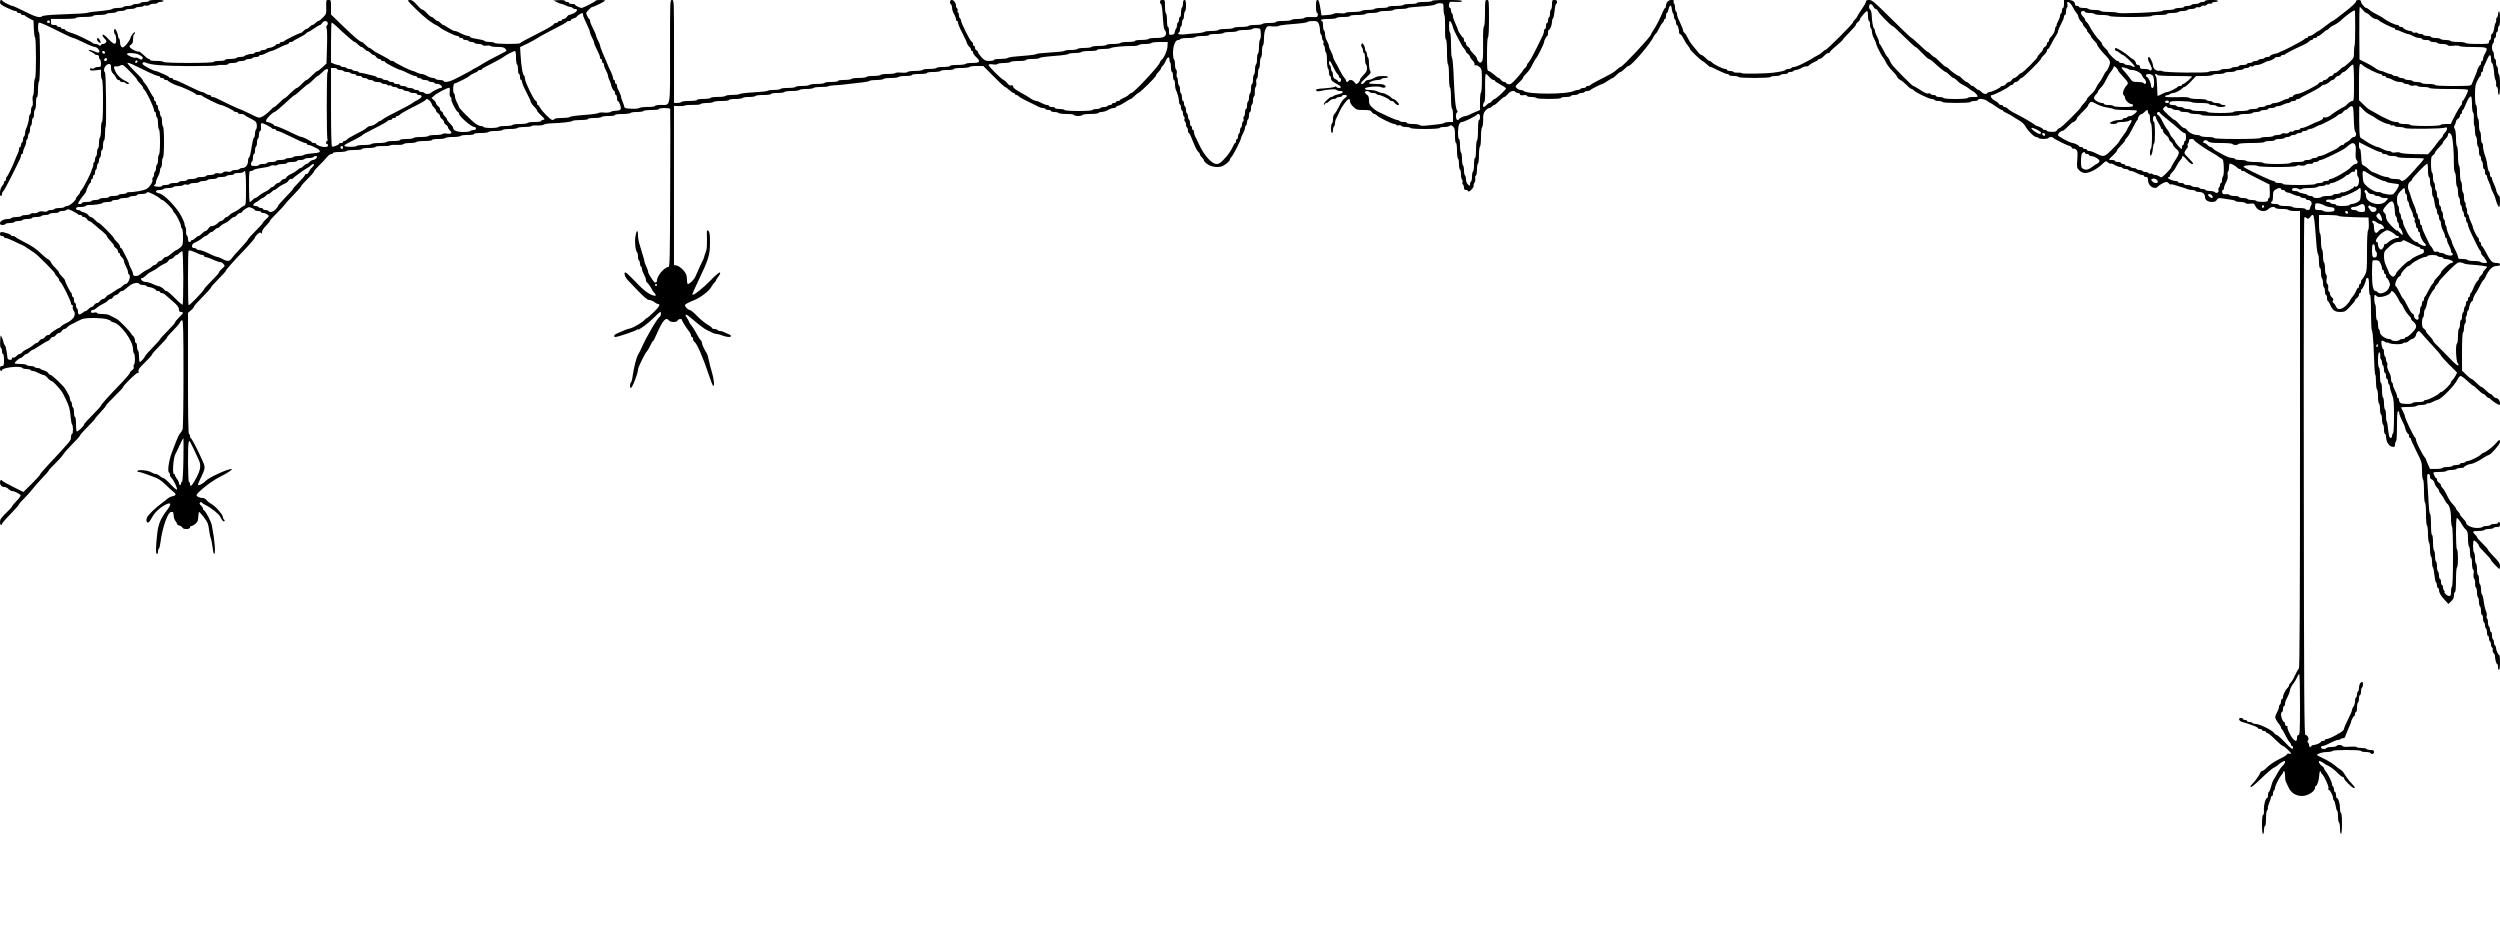 <?xml version="1.0" standalone="no"?>
<!DOCTYPE svg PUBLIC "-//W3C//DTD SVG 20010904//EN"
 "http://www.w3.org/TR/2001/REC-SVG-20010904/DTD/svg10.dtd">
<svg version="1.0" xmlns="http://www.w3.org/2000/svg"
 width="2500pt" height="952pt" viewBox="0 0 2500 952"
 preserveAspectRatio="xMidYMid meet">

<g transform="translate(0,952) scale(0.1,-0.1)"
fill="#000000" stroke="none">
<path d="M0 9498 c0 -18 15 -30 68 -55 37 -18 75 -33 85 -33 9 0 17 -4 17 -10
0 -5 9 -10 20 -10 11 0 20 -4 20 -10 0 -5 9 -10 19 -10 11 0 21 -3 23 -7 2 -5
21 -17 43 -28 l40 -21 3 -79 c2 -44 7 -84 12 -89 13 -13 13 -403 0 -411 -6 -3
-10 -42 -10 -85 0 -43 -4 -81 -9 -85 -5 -3 -7 -27 -4 -54 3 -30 1 -51 -6 -55
-6 -4 -11 -22 -11 -41 0 -19 -4 -37 -10 -40 -5 -3 -10 -18 -10 -32 0 -27 -16
-84 -31 -115 -5 -10 -9 -29 -9 -42 0 -14 -5 -28 -10 -31 -6 -3 -10 -17 -10
-30 0 -13 -5 -27 -10 -30 -6 -3 -10 -15 -10 -26 0 -10 -4 -19 -10 -19 -5 0
-10 -9 -10 -20 0 -11 -4 -28 -9 -38 -5 -9 -14 -29 -20 -44 -6 -16 -15 -38 -20
-50 -25 -60 -66 -143 -73 -146 -4 -2 -8 -12 -8 -23 0 -10 -4 -19 -10 -19 -5 0
-10 -7 -10 -15 0 -9 -9 -25 -20 -37 -21 -23 -29 -98 -10 -98 6 0 10 8 10 19 0
10 6 24 14 30 7 6 46 78 86 159 39 81 76 155 81 164 5 10 9 25 9 33 0 8 5 15
10 15 6 0 10 8 10 18 0 11 8 34 17 53 10 19 16 41 15 51 -2 9 2 19 8 23 5 3
10 17 10 30 0 13 4 27 10 30 5 3 10 21 10 40 0 19 5 37 10 40 6 3 10 22 10 41
0 19 5 34 10 34 6 0 10 18 10 39 0 22 5 43 10 46 6 3 10 33 10 66 0 33 4 59
10 59 6 0 10 31 10 74 0 41 5 78 10 81 6 4 10 97 10 245 0 148 -4 241 -10 245
-12 8 -13 92 -1 99 4 3 55 -17 112 -45 57 -28 131 -64 163 -80 32 -16 64 -29
69 -29 6 0 53 -20 104 -45 50 -25 101 -45 112 -45 24 0 55 -40 42 -53 -6 -6
-22 -3 -42 7 -18 9 -42 16 -53 16 -16 0 -13 -5 14 -17 19 -10 37 -21 38 -25 2
-4 12 -8 23 -8 12 0 19 -7 19 -19 0 -11 5 -23 10 -26 6 -3 10 -22 10 -41 0
-31 -3 -34 -29 -34 -17 0 -33 -5 -36 -10 -4 -6 -15 -8 -26 -5 -13 4 -19 2 -19
-9 0 -12 10 -13 55 -9 l55 6 0 -46 c0 -25 5 -49 10 -52 6 -4 10 -87 10 -216 0
-133 -4 -209 -10 -209 -6 0 -10 -31 -10 -74 0 -41 -5 -78 -10 -81 -6 -3 -10
-28 -10 -55 0 -27 -4 -52 -10 -55 -5 -3 -10 -21 -10 -40 0 -19 -5 -37 -10 -40
-6 -3 -10 -17 -10 -30 0 -13 -5 -27 -11 -30 -5 -4 -8 -12 -6 -18 2 -7 -1 -21
-6 -32 -6 -11 -11 -24 -12 -30 0 -18 -85 -183 -100 -195 -8 -7 -15 -18 -15
-25 0 -6 -9 -20 -20 -30 -11 -10 -20 -23 -20 -30 0 -19 -65 -75 -87 -75 -12 0
-25 -4 -28 -10 -3 -5 -26 -10 -50 -10 -24 0 -47 -4 -50 -10 -3 -5 -19 -10 -35
-10 -16 0 -32 -5 -36 -11 -4 -7 -20 -8 -41 -4 -22 4 -40 2 -50 -7 -9 -7 -28
-11 -43 -10 -16 2 -31 -1 -35 -7 -3 -6 -24 -11 -45 -11 -21 0 -42 -4 -45 -10
-3 -5 -26 -10 -50 -10 -24 0 -47 -4 -50 -10 -3 -5 -19 -10 -35 -10 -41 0 -80
-20 -80 -42 0 -12 7 -18 24 -18 14 0 28 5 31 10 3 6 24 10 45 10 21 0 42 5 45
10 3 6 21 10 40 10 19 0 37 5 40 10 3 6 26 10 51 10 24 0 44 5 44 10 0 6 20
10 44 10 25 0 48 5 51 10 3 6 21 10 40 10 19 0 37 5 40 10 3 6 26 10 51 10 24
0 44 5 44 10 0 6 15 10 33 10 18 0 38 5 45 12 9 9 23 6 59 -13 26 -13 50 -27
51 -31 2 -5 12 -8 23 -8 10 0 19 -4 19 -10 0 -5 8 -10 18 -10 9 0 23 -9 30
-20 7 -11 17 -20 23 -20 7 0 31 -17 54 -37 23 -21 61 -53 84 -71 22 -18 41
-39 41 -46 0 -6 16 -27 35 -46 19 -19 35 -40 35 -47 0 -7 9 -18 20 -25 11 -7
20 -21 20 -30 0 -10 5 -18 10 -18 6 0 10 -6 10 -13 0 -8 9 -22 20 -32 11 -10
20 -26 20 -36 0 -10 9 -34 20 -54 11 -20 20 -44 20 -55 0 -10 4 -22 10 -25 24
-15 -6 -95 -35 -95 -6 0 -20 -9 -30 -20 -10 -11 -22 -20 -27 -20 -4 0 -31 -16
-58 -35 -27 -19 -53 -35 -58 -35 -4 0 -14 -9 -22 -20 -8 -11 -21 -20 -30 -20
-9 0 -22 -9 -30 -20 -8 -11 -21 -20 -30 -20 -8 0 -21 -9 -28 -20 -7 -11 -18
-20 -26 -20 -7 0 -21 -9 -31 -20 -10 -11 -22 -20 -27 -20 -6 0 -21 -9 -35 -20
-30 -23 -43 -18 -43 15 0 13 -4 27 -10 30 -5 3 -10 17 -10 31 0 13 -4 24 -10
24 -5 0 -10 14 -10 30 0 17 -4 30 -10 30 -5 0 -10 9 -10 19 0 11 -4 21 -8 23
-9 4 -62 110 -62 125 0 5 -13 22 -30 38 -16 16 -30 34 -30 40 0 6 -16 27 -36
46 -20 18 -40 44 -45 57 -5 12 -17 25 -26 28 -10 4 -38 26 -63 50 -57 56 -97
83 -190 130 -41 21 -76 42 -78 46 -2 4 -12 8 -23 8 -10 0 -19 3 -19 8 0 8 -71
32 -95 32 -8 0 -15 -9 -15 -20 0 -13 7 -20 20 -20 11 0 20 -4 20 -10 0 -5 8
-10 18 -10 10 0 49 -16 88 -35 38 -19 72 -35 76 -35 4 0 28 -15 53 -32 26 -18
56 -38 67 -45 30 -17 208 -196 208 -209 0 -6 9 -19 20 -29 11 -10 20 -24 20
-30 0 -7 6 -18 14 -25 19 -15 106 -190 106 -213 0 -9 5 -17 11 -17 6 0 9 -8 7
-18 -3 -10 1 -27 8 -37 31 -43 1 -92 -77 -128 -20 -9 -42 -23 -49 -32 -7 -8
-16 -15 -20 -15 -13 0 -90 -53 -90 -62 0 -4 -8 -8 -18 -8 -10 0 -24 -9 -32
-20 -8 -11 -21 -20 -30 -20 -8 0 -21 -9 -28 -20 -7 -11 -17 -20 -24 -20 -6 0
-20 -7 -30 -17 -19 -17 -49 -36 -83 -52 -12 -5 -27 -16 -34 -25 -7 -9 -19 -16
-26 -16 -6 0 -20 -9 -30 -20 -10 -12 -25 -18 -32 -16 -7 3 -13 -1 -13 -10 0
-10 -8 -14 -22 -12 -19 2 -24 10 -26 43 -1 22 -6 47 -9 55 -3 8 -5 19 -4 24 1
4 -4 14 -10 22 -6 8 -13 22 -14 32 -1 9 -8 31 -16 47 -14 30 -14 29 -17 -35
-2 -39 1 -66 7 -68 6 -2 11 -17 11 -33 0 -16 5 -29 10 -29 6 0 10 -27 10 -60
0 -53 -2 -60 -20 -60 -15 0 -20 -7 -20 -25 0 -14 5 -25 10 -25 6 0 10 3 10 8
0 27 189 47 205 22 3 -5 21 -10 40 -10 19 0 37 -4 40 -10 3 -5 15 -10 25 -10
11 0 35 -9 55 -20 20 -11 43 -20 51 -20 8 0 27 -13 41 -30 13 -16 31 -30 38
-30 7 0 31 -21 54 -47 53 -60 50 -56 88 -133 36 -74 43 -101 50 -185 3 -33 9
-64 14 -70 12 -12 12 -95 -1 -95 -5 0 -10 -14 -10 -32 0 -33 1 -32 -227 -276
-46 -49 -83 -93 -83 -98 0 -5 -37 -47 -83 -92 l-83 -82 -104 52 c-58 29 -106
56 -108 60 -8 17 -22 7 -22 -15 0 -29 18 -47 45 -47 12 0 30 -9 40 -20 10 -11
26 -20 35 -20 21 0 77 -27 86 -42 3 -5 -14 -31 -40 -57 -25 -26 -46 -51 -46
-56 0 -5 -27 -34 -60 -66 -48 -46 -60 -63 -60 -88 0 -17 5 -31 10 -31 6 0 10
5 10 11 0 6 38 51 85 98 47 48 85 92 85 97 0 5 23 32 51 59 28 28 64 68 80 89
16 22 61 73 99 113 39 40 70 76 70 81 0 4 27 34 60 65 33 32 71 74 84 95 13
20 56 68 95 107 39 38 71 74 71 80 0 6 34 44 75 85 41 41 75 78 75 82 0 4 25
33 55 65 30 32 55 62 55 67 0 5 38 47 85 92 47 46 85 87 85 91 0 16 129 143
145 143 12 0 15 6 10 19 -4 15 11 35 65 87 38 37 70 72 70 78 0 7 34 45 75 86
41 41 75 79 75 85 0 6 27 37 61 70 33 33 65 70 70 83 5 13 15 22 22 19 9 -3
12 -121 12 -538 0 -294 -4 -543 -9 -554 -4 -11 -16 -29 -26 -40 -9 -11 -26
-45 -37 -75 -12 -30 -32 -84 -46 -120 -28 -74 -44 -185 -27 -195 5 -3 10 -14
10 -24 0 -10 7 -24 15 -31 21 -18 64 -109 54 -116 -5 -3 -34 22 -65 55 -31 34
-63 61 -71 61 -7 0 -23 9 -35 20 -12 11 -30 20 -40 20 -10 0 -29 7 -43 16 -30
20 -130 31 -139 15 -4 -7 0 -11 12 -11 11 0 41 -9 68 -19 27 -10 71 -27 97
-36 30 -11 68 -36 100 -69 29 -28 65 -61 80 -73 33 -25 30 -38 -10 -46 -16 -3
-37 -14 -48 -24 -11 -10 -38 -31 -60 -47 -60 -43 -136 -118 -146 -143 -10 -28
-2 -54 16 -47 7 3 23 26 36 51 24 47 79 98 138 128 50 25 58 6 19 -46 -75 -98
-95 -147 -107 -257 -14 -128 -14 -192 -1 -192 6 0 10 11 10 24 0 14 4 27 9 30
5 3 12 32 16 63 17 142 73 303 106 303 5 0 12 0 17 0 4 0 8 -16 9 -36 1 -20 9
-44 18 -54 8 -9 15 -22 15 -28 0 -6 11 -14 24 -18 14 -3 27 -12 30 -20 8 -20
76 -19 76 1 0 8 6 15 14 15 8 0 27 10 41 23 21 17 27 32 28 70 1 26 5 47 9 47
4 0 26 -25 49 -55 35 -46 43 -66 49 -118 4 -34 12 -74 18 -89 6 -15 14 -57 18
-93 4 -36 11 -65 15 -65 18 0 7 135 -22 285 -9 44 -62 145 -81 153 -5 2 -8 9
-8 16 0 7 -9 21 -20 31 -15 13 -17 22 -10 29 7 7 13 7 18 1 4 -6 21 -17 37
-25 57 -28 136 -91 148 -118 16 -35 34 -55 42 -43 3 5 1 12 -5 16 -5 3 -10 13
-10 22 0 24 -72 109 -110 129 -19 11 -43 29 -53 42 -10 12 -27 22 -37 22 -36
0 -72 19 -63 33 22 37 153 139 226 175 80 40 142 81 122 82 -40 1 -231 -87
-260 -121 -25 -27 -75 -51 -75 -36 0 7 16 45 36 85 28 58 34 81 28 105 -8 39
-122 271 -135 275 -5 2 -9 12 -9 23 0 10 -4 19 -10 19 -7 0 -10 209 -10 606
l0 605 30 26 c16 13 30 30 30 37 0 6 38 49 85 96 47 47 85 89 85 95 0 6 34 44
75 85 41 41 75 79 75 84 0 9 66 84 218 243 39 42 72 82 72 88 0 6 12 22 26 34
21 18 28 20 35 10 6 -10 9 -7 9 10 0 14 16 39 40 63 22 22 40 45 40 50 0 5 31
40 68 76 38 37 73 75 78 84 6 10 44 53 87 96 42 44 77 83 77 88 0 5 29 39 65
74 36 35 65 69 65 75 0 6 24 34 54 63 29 28 64 65 77 82 13 16 32 30 42 30 9
0 17 5 17 10 0 6 28 10 64 10 36 0 68 5 71 10 3 6 40 10 81 10 43 0 74 4 74
10 0 6 28 10 64 10 36 0 68 5 71 11 4 6 34 9 69 8 35 -1 69 2 77 7 8 5 39 7
70 5 34 -1 60 2 63 8 4 6 34 11 66 11 32 0 62 5 65 10 3 6 40 10 81 10 43 0
74 4 74 10 0 6 28 10 64 10 36 0 68 5 71 10 3 6 37 10 75 10 38 0 72 5 75 10
3 6 35 10 71 10 36 0 64 4 64 10 0 6 30 10 69 10 39 0 73 5 76 10 3 6 35 10
70 10 35 0 67 5 70 10 3 6 37 10 75 10 38 0 72 5 75 10 3 6 35 10 70 10 35 0
66 4 69 9 3 5 30 8 58 6 29 -1 59 3 67 9 8 6 44 12 80 13 101 3 195 14 206 24
5 5 42 9 82 9 42 0 73 4 73 10 0 6 28 10 64 10 36 0 68 5 71 10 3 6 35 10 71
10 36 0 64 4 64 10 0 6 31 10 74 10 41 0 78 5 81 10 3 6 33 10 65 10 32 0 62
5 65 10 3 6 40 10 81 10 43 0 74 4 74 10 0 13 107 13 112 0 2 -5 2 -363 0
-795 -2 -695 -4 -785 -17 -785 -39 0 -115 -88 -115 -133 0 -22 -17 -30 -30
-15 -21 26 -60 89 -58 96 1 8 -8 36 -25 71 -7 13 -12 29 -12 35 0 6 -8 38 -19
71 -10 33 -24 81 -32 107 -8 26 -14 65 -14 87 0 60 -16 50 -26 -16 -9 -56 1
-142 19 -159 4 -4 7 -22 7 -40 0 -18 5 -36 10 -39 6 -3 10 -17 10 -30 0 -13 4
-27 10 -30 6 -3 10 -15 10 -25 0 -11 9 -35 20 -55 11 -20 20 -44 20 -54 0 -11
3 -21 8 -23 9 -4 52 -65 52 -74 0 -4 10 -18 22 -31 28 -30 17 -39 -24 -23 -39
16 -82 49 -140 109 -103 106 -120 121 -128 116 -11 -7 -1 -43 21 -69 10 -11
59 -63 108 -113 65 -67 96 -93 114 -93 13 0 36 -9 50 -20 14 -11 30 -20 35
-20 30 0 17 -26 -39 -80 -34 -33 -65 -60 -69 -60 -4 0 -14 -7 -21 -16 -22 -27
-114 -81 -150 -89 -18 -4 -40 -11 -49 -15 -8 -4 -28 -13 -45 -20 -50 -20 -59
-26 -63 -38 -2 -7 3 -12 12 -12 23 0 196 58 212 71 8 6 14 9 14 5 0 -15 101
59 155 113 33 34 63 61 68 61 11 0 8 -38 -4 -46 -26 -16 -133 -199 -184 -314
-8 -19 -23 -48 -33 -65 -19 -31 -45 -135 -59 -238 -3 -20 -9 -40 -14 -43 -11
-7 -12 -54 -1 -54 15 0 72 145 72 184 0 21 68 161 91 185 8 9 24 35 34 59 10
23 22 42 26 42 3 0 18 28 33 63 64 146 94 181 126 142 16 -20 79 -20 86 0 7
16 44 21 44 5 0 -10 37 -69 69 -112 12 -14 21 -33 21 -42 0 -9 5 -16 10 -16 6
0 10 -9 10 -19 0 -11 8 -26 18 -33 23 -16 86 -163 138 -320 21 -65 42 -118 47
-118 13 0 7 67 -12 131 -11 35 -25 91 -32 124 -7 33 -16 65 -20 70 -21 30 -49
88 -49 104 0 10 -6 24 -13 30 -8 6 -24 32 -38 58 -13 27 -36 64 -51 83 -15 19
-28 38 -28 43 0 5 -9 21 -20 37 -28 39 -13 45 29 9 106 -89 149 -122 181 -135
19 -9 43 -20 52 -25 10 -5 26 -9 37 -9 10 0 35 -7 54 -15 42 -17 87 -20 87 -5
0 6 -12 15 -27 20 -16 6 -36 15 -45 20 -10 6 -27 10 -37 10 -11 0 -23 5 -26
10 -3 6 -17 10 -31 10 -13 0 -24 4 -24 10 0 5 -21 21 -47 36 -27 15 -73 54
-104 86 -30 32 -62 58 -71 58 -17 0 -48 31 -48 48 0 10 27 24 100 54 56 23
143 90 161 125 7 15 22 35 31 44 10 9 18 20 18 24 0 5 11 23 25 41 16 21 21
35 14 39 -6 4 -47 -30 -92 -78 -78 -80 -173 -155 -183 -144 -3 3 20 58 52 123
113 236 124 273 124 402 0 76 -4 102 -15 112 -18 15 -18 15 -15 -88 1 -46 -2
-95 -8 -110 -12 -33 -21 -60 -23 -70 0 -4 -7 -18 -14 -32 -12 -24 -32 -67 -69
-152 -15 -35 -58 -78 -77 -78 -5 0 -9 18 -9 41 0 22 -5 50 -12 62 -18 36 -61
74 -90 81 l-28 6 0 796 0 795 48 -2 c26 -1 54 1 61 6 8 4 44 7 82 6 38 -1 70
2 74 8 3 6 33 11 65 11 32 0 62 5 65 10 3 6 40 10 81 10 43 0 74 4 74 10 0 6
28 10 64 10 36 0 68 5 71 10 3 6 33 10 65 10 32 0 62 5 65 10 3 6 40 10 81 10
43 0 74 4 74 10 0 6 28 10 64 10 36 0 68 5 71 10 3 6 37 10 75 10 38 0 72 5
75 10 3 6 35 10 70 10 35 0 67 5 70 10 3 6 37 10 74 10 37 0 71 3 75 7 4 5 33
9 64 10 31 1 93 7 137 13 44 6 107 13 140 16 33 3 64 10 69 15 6 5 38 9 72 9
35 0 66 5 69 10 3 6 37 10 75 10 38 0 72 5 75 10 3 6 35 10 71 10 36 0 64 4
64 10 0 6 32 10 75 10 43 0 75 4 75 10 0 6 28 10 64 10 36 0 68 5 71 10 3 6
35 10 71 10 36 0 64 4 64 10 0 6 31 10 74 10 41 0 78 5 81 10 3 6 36 10 72 10
l66 0 104 -105 c57 -58 108 -105 113 -105 6 0 24 -13 42 -30 17 -16 37 -30 44
-30 8 0 14 -4 14 -10 0 -5 6 -10 14 -10 7 0 19 -7 26 -15 7 -8 51 -33 99 -55
47 -23 94 -45 103 -51 10 -5 27 -9 37 -9 11 0 23 -4 26 -10 3 -5 17 -10 31
-10 13 0 24 -4 24 -10 0 -5 15 -10 34 -10 19 0 38 -4 41 -10 3 -5 40 -10 81
-10 43 0 74 -4 74 -10 0 -5 18 -10 39 -10 22 0 43 5 46 10 3 6 39 10 80 10 41
0 77 5 80 10 3 6 17 10 31 10 13 0 33 5 44 10 11 6 29 15 40 20 11 6 29 10 40
10 11 0 20 4 20 9 0 5 12 12 27 15 14 4 45 20 69 37 23 16 47 29 52 29 4 0 19
12 33 26 13 14 32 29 41 33 24 9 178 161 178 175 0 7 11 23 25 36 14 13 25 29
25 35 0 7 8 19 18 28 10 9 24 32 32 52 15 38 35 42 35 8 0 -12 3 -25 8 -29 4
-4 7 -27 7 -51 0 -24 5 -43 10 -43 6 0 10 -18 10 -40 0 -22 5 -40 10 -40 6 0
10 -18 10 -40 0 -22 4 -48 9 -58 15 -31 31 -88 31 -115 0 -14 5 -29 10 -32 6
-3 10 -17 10 -30 0 -13 5 -27 10 -30 6 -3 10 -17 10 -30 0 -13 5 -27 10 -30 6
-4 8 -15 5 -25 -3 -10 -1 -21 5 -25 5 -3 10 -17 10 -30 0 -13 5 -27 10 -30 6
-3 10 -17 10 -31 0 -13 3 -24 8 -24 4 0 13 -15 20 -32 8 -18 17 -42 22 -53 26
-65 41 -94 55 -105 8 -7 15 -18 15 -25 0 -6 9 -20 20 -30 11 -10 20 -24 20
-31 0 -8 18 -25 40 -39 44 -28 115 -34 153 -12 35 19 67 49 67 63 0 6 6 17 14
23 16 14 96 170 96 189 0 6 9 27 20 47 11 20 20 44 20 55 0 10 5 22 10 25 6 3
10 17 10 30 0 13 4 27 10 30 5 3 10 22 10 41 0 19 5 34 10 34 6 0 10 15 10 34
0 19 5 38 10 41 6 3 10 21 10 40 0 19 5 37 10 40 6 4 10 24 8 46 -1 21 3 44 9
50 6 6 9 26 6 44 -3 19 0 35 6 39 6 4 11 27 11 51 0 24 4 47 10 50 5 3 10 28
10 55 0 27 5 52 10 55 6 3 10 30 10 60 0 30 4 57 10 60 5 3 10 34 10 69 0 38
6 76 16 95 16 31 18 32 67 27 29 -2 56 -1 62 4 5 4 42 11 80 14 158 13 200 18
210 27 5 5 29 9 55 9 39 0 47 -4 58 -27 6 -15 12 -44 12 -64 0 -21 4 -41 10
-44 5 -3 10 -17 10 -30 0 -13 5 -27 10 -30 6 -4 8 -15 5 -25 -3 -10 -1 -21 5
-25 5 -3 10 -19 10 -35 0 -16 5 -32 10 -35 6 -3 10 -39 10 -80 0 -41 5 -77 10
-80 6 -3 10 -22 10 -41 0 -19 5 -34 10 -34 6 0 10 -11 10 -24 0 -18 11 -30 47
-49 26 -13 49 -29 51 -36 5 -14 -34 -15 -43 -1 -4 7 -11 7 -18 2 -7 -5 -49
-12 -95 -15 -86 -5 -98 -9 -88 -25 4 -6 21 -7 44 -1 72 16 150 21 157 10 3 -6
20 -11 36 -11 43 0 32 -23 -17 -33 -21 -4 -43 -12 -48 -17 -6 -6 -16 -10 -23
-10 -19 0 -85 -68 -73 -75 6 -3 10 -1 10 4 0 6 6 11 13 11 8 0 22 9 32 20 10
11 28 20 41 20 13 0 26 5 29 10 3 6 17 10 31 10 13 0 24 5 24 10 0 6 11 10 25
10 32 0 32 -13 1 -34 -14 -8 -39 -44 -55 -80 -17 -35 -38 -69 -46 -76 -9 -7
-15 -29 -15 -51 0 -21 -4 -41 -10 -44 -13 -8 -13 -95 0 -95 6 0 10 13 10 29 0
17 5 33 10 36 6 3 10 17 10 31 0 13 4 32 9 42 6 9 22 44 37 77 26 57 78 125
96 125 4 0 8 -10 8 -23 0 -13 14 -37 33 -55 31 -30 38 -32 103 -32 58 0 71 -3
82 -20 7 -11 18 -20 26 -20 7 0 19 -7 26 -15 15 -18 150 -85 172 -85 9 0 19
-4 22 -9 3 -5 15 -7 25 -4 10 3 22 0 25 -6 4 -6 25 -11 46 -11 21 0 42 -4 45
-10 4 -6 63 -10 145 -10 82 0 141 4 145 10 3 6 25 10 49 10 23 0 47 5 54 12 9
9 16 7 32 -7 17 -15 20 -31 20 -92 0 -42 4 -73 10 -73 6 0 10 -31 10 -74 0
-41 5 -78 10 -81 6 -3 10 -28 10 -55 0 -27 4 -52 10 -55 6 -3 10 -26 10 -50 0
-24 5 -47 10 -50 6 -4 8 -15 5 -25 -3 -10 -1 -21 5 -25 5 -3 10 -17 10 -31 0
-17 6 -24 19 -24 11 0 21 -5 23 -12 3 -8 15 -2 32 15 15 15 26 34 23 40 -3 7
1 21 8 30 7 9 10 28 8 41 -3 13 0 27 6 30 6 4 11 31 11 61 0 30 5 57 10 60 6
3 10 42 10 85 0 43 5 82 10 85 6 3 10 46 10 94 0 52 5 92 11 98 7 7 11 40 11
75 -1 53 3 68 22 91 13 15 30 27 38 27 9 0 21 7 28 15 7 8 17 15 23 15 5 0 28
18 49 40 22 22 45 40 51 40 7 0 23 14 36 30 23 30 63 40 76 20 3 -5 15 -10 26
-10 10 0 19 -6 19 -13 0 -9 11 -12 35 -9 21 3 35 0 35 -7 0 -6 19 -11 44 -11
25 0 48 -5 51 -10 8 -13 245 -13 245 0 0 6 23 10 50 10 28 0 50 5 50 10 0 6
15 10 34 10 19 0 38 5 41 10 3 6 17 10 30 10 13 0 27 5 30 10 3 6 17 10 30 10
13 0 25 4 27 8 3 8 110 62 122 62 4 0 27 13 51 30 24 16 48 30 52 30 5 0 22
14 38 30 16 17 34 30 40 30 6 0 24 14 40 30 16 17 34 30 40 30 29 0 223 227
254 297 5 11 15 24 20 28 6 3 20 25 31 49 10 23 26 49 35 56 8 7 15 19 15 26
0 8 5 14 10 14 6 0 10 14 10 30 0 17 4 30 8 30 5 0 13 17 18 38 11 47 28 48
32 2 2 -19 8 -39 13 -44 5 -6 9 -20 9 -32 0 -13 5 -26 10 -29 6 -3 10 -17 10
-31 0 -13 4 -24 9 -24 9 0 25 -56 22 -76 -1 -7 5 -14 13 -17 8 -3 22 -23 32
-44 10 -21 28 -51 41 -66 13 -16 23 -32 23 -37 0 -11 107 -113 123 -119 7 -2
27 -17 45 -34 17 -17 32 -28 32 -25 0 4 34 -11 76 -33 42 -21 85 -39 95 -39
11 0 19 -4 19 -10 0 -5 20 -10 44 -10 25 0 48 -4 51 -10 8 -13 312 -13 320 0
3 6 26 10 50 10 24 0 47 5 50 10 3 6 22 10 41 10 19 0 34 5 34 10 0 6 11 10
24 10 14 0 28 5 31 10 3 6 15 10 25 10 11 0 36 9 56 21 20 11 42 18 49 15 7
-2 20 3 29 13 8 9 31 23 51 31 19 8 35 17 35 22 0 4 7 8 16 8 9 0 29 14 44 30
15 16 35 30 44 30 9 0 16 4 16 10 0 5 28 33 63 61 34 29 64 57 66 63 2 6 33
39 67 74 35 35 64 68 64 75 0 7 9 19 20 27 11 8 20 20 20 27 0 14 60 83 72 83
5 0 8 -22 8 -50 0 -27 5 -50 10 -50 6 0 10 -15 10 -34 0 -19 5 -38 10 -41 6
-3 10 -19 10 -35 0 -16 9 -45 20 -65 11 -20 20 -41 20 -47 0 -16 60 -137 71
-143 5 -4 18 -25 28 -48 11 -23 38 -60 61 -82 23 -22 46 -50 51 -63 5 -12 19
-26 31 -31 13 -5 41 -28 63 -50 21 -23 44 -41 51 -41 6 0 17 -7 24 -15 17 -20
151 -85 177 -85 12 0 25 -4 28 -10 3 -5 21 -10 40 -10 19 0 37 -5 40 -10 8
-13 272 -13 280 0 3 6 22 10 41 10 19 0 34 5 34 10 0 18 67 11 93 -10 14 -11
28 -20 31 -20 3 0 28 -16 55 -35 26 -19 53 -35 60 -35 6 0 11 -3 11 -8 0 -4
15 -13 33 -21 17 -8 43 -22 57 -31 14 -10 45 -29 69 -43 25 -13 53 -39 63 -57
24 -46 88 -110 109 -110 10 0 21 -4 24 -10 8 -13 92 -13 100 0 7 12 42 13 47
2 4 -10 150 -82 166 -82 6 0 15 -8 21 -17 5 -10 13 -14 17 -10 4 4 15 0 25 -9
15 -14 17 -28 12 -99 -6 -80 -5 -84 20 -109 18 -18 37 -26 61 -26 42 0 117 39
168 88 36 34 38 35 57 18 11 -10 24 -16 29 -12 4 3 23 -4 40 -15 18 -10 41
-19 52 -19 10 0 22 -4 25 -10 3 -5 17 -10 30 -10 13 0 27 -4 30 -10 3 -5 15
-10 25 -10 11 0 35 -9 55 -20 20 -11 44 -20 55 -20 11 0 20 -4 20 -10 0 -5 9
-10 20 -10 16 0 20 -7 20 -33 0 -58 68 -100 100 -62 14 17 67 45 85 45 7 0 18
-7 25 -15 7 -8 16 -13 20 -10 5 3 19 1 32 -4 13 -5 43 -14 68 -21 25 -7 53
-16 62 -21 10 -5 31 -9 47 -9 17 0 33 -4 36 -10 3 -6 20 -10 36 -10 36 0 59
-20 59 -51 0 -29 27 -48 70 -49 25 0 39 6 48 21 11 18 20 20 55 15 102 -14
127 -19 133 -27 3 -5 25 -9 49 -9 24 0 47 -5 51 -11 4 -7 22 -9 45 -6 36 5 40
3 55 -28 23 -48 95 -62 129 -25 19 21 60 27 70 10 3 -6 33 -10 65 -10 32 0 62
-4 65 -10 3 -5 31 -10 61 -10 l54 0 0 -2284 c0 -1630 -3 -2287 -11 -2292 -6
-3 -24 -34 -40 -69 -15 -34 -35 -68 -44 -75 -8 -7 -15 -18 -15 -25 0 -7 -7
-18 -15 -25 -19 -16 -45 -68 -45 -92 0 -10 -4 -18 -10 -18 -5 0 -10 -11 -10
-24 0 -14 -5 -28 -10 -31 -5 -3 -10 -14 -10 -25 0 -10 -10 -36 -22 -59 -19
-37 -20 -43 -7 -68 8 -16 22 -37 32 -47 9 -11 17 -25 17 -32 0 -7 4 -14 8 -16
4 -1 20 -28 35 -59 15 -32 34 -62 42 -69 8 -7 15 -19 15 -26 0 -8 5 -14 10
-14 6 0 10 -7 10 -15 0 -27 -16 -16 -84 55 -36 39 -72 70 -79 70 -7 0 -19 9
-27 21 -19 27 -145 89 -181 89 -15 0 -31 4 -34 10 -3 5 -17 10 -31 10 -13 0
-24 5 -24 10 0 6 -9 10 -20 10 -11 0 -20 5 -20 10 0 6 -9 10 -21 10 -32 0 -19
-33 16 -41 29 -7 68 -20 128 -43 15 -6 27 -14 27 -18 0 -5 9 -8 20 -8 11 0 20
-4 20 -10 0 -5 9 -10 20 -10 11 0 20 -4 20 -10 0 -5 6 -10 13 -10 8 0 43 -29
79 -65 36 -36 71 -65 77 -65 12 0 81 -64 81 -75 0 -4 -9 -5 -20 -2 -11 3 -20
0 -20 -6 0 -7 -35 -29 -78 -49 -43 -21 -94 -55 -117 -77 -21 -23 -45 -41 -52
-41 -8 0 -17 -8 -20 -18 -11 -27 -60 -95 -83 -115 -11 -10 -18 -22 -14 -28 4
-7 46 28 103 83 53 52 110 101 126 109 17 7 37 21 45 29 15 15 55 40 65 40 14
0 2 -29 -19 -49 -14 -13 -32 -38 -41 -55 -9 -17 -25 -44 -35 -61 -24 -37 -25
-39 -41 -97 -7 -27 -17 -48 -21 -48 -4 0 -8 -13 -8 -30 0 -16 -3 -30 -8 -30
-16 0 -35 -67 -33 -117 2 -33 -2 -53 -8 -53 -7 0 -11 -34 -11 -95 0 -57 4 -95
10 -95 6 0 10 18 10 40 0 22 5 40 10 40 6 0 10 31 10 74 0 41 5 78 10 81 6 4
10 14 9 23 -2 10 5 34 14 56 9 21 17 45 17 52 0 8 5 14 10 14 6 0 10 11 10 24
0 14 5 28 10 31 5 3 10 14 10 24 0 22 42 105 66 133 11 11 18 23 16 26 -2 4 1
8 7 10 7 2 11 -14 11 -42 0 -26 4 -54 9 -64 5 -9 16 -33 25 -53 24 -56 74 -89
136 -89 58 0 130 45 130 82 0 10 3 18 8 18 13 0 32 56 34 104 1 25 6 45 11 43
5 -1 8 -6 7 -11 -1 -5 3 -12 8 -15 21 -13 72 -124 67 -142 -4 -11 -2 -19 4
-19 12 0 41 -57 41 -81 0 -10 4 -20 9 -24 6 -3 13 -26 17 -50 3 -25 10 -48 15
-51 5 -3 9 -29 9 -59 0 -30 5 -57 10 -60 6 -3 10 -31 10 -61 0 -30 5 -54 10
-54 6 0 10 42 10 105 0 63 -4 105 -10 105 -5 0 -10 22 -10 48 0 47 -18 102
-32 102 -5 0 -8 14 -8 30 0 17 -4 30 -10 30 -5 0 -10 11 -10 24 0 14 -4 28
-10 31 -5 3 -10 15 -10 25 0 20 -42 103 -66 131 -8 8 -14 20 -14 26 0 6 -11
18 -25 27 -21 14 -35 46 -20 46 7 0 48 -23 55 -31 3 -3 21 -12 40 -21 19 -9
55 -37 80 -62 24 -25 50 -46 57 -46 7 0 13 -6 13 -13 0 -16 82 -97 98 -97 17
0 15 5 -15 38 -31 32 -60 71 -84 111 -8 14 -26 31 -38 37 -12 7 -37 25 -54 41
-18 16 -65 45 -104 64 -40 19 -73 36 -73 39 0 13 59 30 101 30 26 0 51 5 54
10 8 13 285 13 285 0 0 -5 20 -10 44 -10 25 0 48 -5 51 -10 11 -18 35 -11 35
10 0 16 -7 20 -34 20 -19 0 -38 5 -41 10 -3 6 -26 10 -50 10 -24 0 -46 4 -49
9 -3 5 -34 6 -70 4 -41 -4 -66 -2 -70 6 -9 14 -53 15 -61 1 -3 -6 -26 -10 -50
-10 -24 0 -47 -4 -50 -10 -10 -16 -55 -12 -55 5 0 8 7 15 15 15 8 0 23 4 33 9
76 38 106 51 121 51 10 0 21 3 25 8 4 4 12 8 17 8 5 1 13 2 18 3 5 0 13 11 16
24 4 12 18 46 31 75 13 29 24 56 24 60 0 15 25 62 33 62 4 0 7 9 7 20 0 11 5
20 10 20 6 0 10 20 10 44 0 25 5 48 10 51 6 3 10 22 10 41 0 19 5 34 10 34 6
0 10 15 10 34 0 19 5 38 10 41 12 7 14 55 2 55 -17 0 -32 -26 -32 -56 0 -18
-4 -36 -10 -39 -5 -3 -10 -17 -10 -30 0 -13 -5 -27 -10 -30 -6 -3 -10 -21 -10
-39 0 -18 -7 -41 -15 -52 -8 -10 -15 -26 -15 -35 0 -9 -18 -51 -40 -94 -22
-43 -40 -85 -40 -94 0 -9 -15 -25 -33 -35 -67 -41 -121 -66 -139 -66 -10 0
-18 -4 -18 -10 0 -5 -9 -10 -20 -10 -11 0 -20 -3 -20 -7 0 -11 -50 -33 -71
-33 -10 0 -21 -4 -24 -10 -10 -17 -25 -11 -25 9 0 11 -5 23 -10 26 -8 5 -7 11
0 20 14 17 -4 55 -25 55 -13 0 -15 326 -17 2586 -2 1422 1 2588 5 2591 4 3 15
-1 24 -8 13 -11 18 -10 33 9 40 49 40 49 66 -293 3 -38 10 -74 15 -79 5 -6 9
-38 9 -73 0 -35 4 -63 10 -63 6 0 10 -22 10 -49 0 -28 5 -53 10 -56 5 -3 10
-24 10 -45 0 -21 5 -42 10 -45 6 -3 10 -22 10 -41 0 -19 5 -34 10 -34 6 0 10
-13 10 -30 0 -16 3 -30 8 -30 4 0 13 -15 21 -32 25 -60 49 -78 102 -78 45 0
52 3 99 53 27 28 50 57 50 62 0 6 9 17 20 25 11 8 20 22 20 32 0 10 5 18 10
18 6 0 10 9 10 20 0 11 3 20 8 20 9 0 42 74 42 95 0 8 7 15 15 15 12 0 15 -16
15 -85 0 -50 4 -85 10 -85 6 0 10 -64 10 -173 0 -95 4 -177 9 -183 6 -5 12
-70 16 -144 3 -74 7 -170 9 -213 1 -42 6 -80 9 -84 4 -3 7 -37 7 -74 0 -37 5
-71 10 -74 5 -3 10 -35 10 -70 0 -35 4 -67 10 -70 5 -3 10 -28 10 -55 0 -27 5
-52 10 -55 6 -3 10 -26 10 -50 0 -24 5 -47 10 -50 6 -3 10 -26 10 -51 0 -24 5
-44 10 -44 6 0 10 -15 11 -32 1 -48 30 -92 62 -96 23 -3 27 0 27 22 0 14 5 28
10 31 6 4 10 67 10 156 0 116 3 150 13 146 6 -2 11 -12 10 -21 0 -10 12 -42
28 -73 16 -30 29 -60 29 -67 0 -18 24 -66 33 -66 4 0 7 -9 7 -20 0 -11 5 -20
10 -20 6 0 10 -6 10 -13 0 -7 25 -61 55 -122 53 -106 55 -111 55 -191 0 -46 5
-86 10 -89 6 -4 10 -53 10 -115 0 -62 4 -111 10 -115 6 -4 10 -53 10 -115 0
-62 4 -111 10 -115 5 -3 10 -42 10 -85 0 -43 5 -82 10 -85 5 -3 10 -35 10 -70
0 -35 5 -67 10 -70 6 -3 10 -28 10 -55 0 -27 4 -51 9 -54 4 -3 11 -37 15 -76
4 -38 11 -72 17 -75 5 -4 9 -17 9 -31 0 -13 5 -24 10 -24 6 0 10 -9 10 -20 0
-27 17 -57 59 -102 l35 -38 28 27 c20 19 28 37 28 60 0 18 5 33 10 33 6 0 10
46 10 119 0 69 4 122 10 126 13 8 13 172 0 180 -13 8 -14 315 -1 315 5 0 18
-15 30 -32 11 -18 26 -42 33 -53 7 -11 21 -27 31 -36 13 -13 17 -33 17 -87 0
-39 5 -74 10 -77 5 -3 10 -31 10 -61 0 -30 5 -54 10 -54 6 0 10 -24 10 -54 0
-30 5 -58 11 -62 7 -4 9 -21 5 -42 -3 -21 -1 -42 6 -50 7 -8 11 -29 9 -47 -1
-18 2 -36 8 -40 6 -3 11 -26 11 -50 0 -24 5 -47 10 -50 6 -3 10 -24 10 -45 0
-21 5 -42 10 -45 6 -3 10 -24 10 -46 0 -21 5 -39 10 -39 6 0 10 -15 10 -34 0
-19 5 -38 10 -41 6 -3 10 -17 10 -30 0 -13 5 -27 10 -30 6 -3 10 -22 10 -41 0
-19 5 -34 10 -34 6 0 10 -11 10 -24 0 -14 5 -28 10 -31 6 -3 10 -17 10 -30 0
-13 5 -27 11 -31 6 -3 9 -15 6 -25 -3 -10 1 -23 8 -29 8 -6 14 -19 14 -28 1
-35 14 -82 22 -82 5 0 9 -13 9 -30 0 -16 5 -30 10 -30 6 0 10 32 10 75 0 41
-3 75 -7 75 -11 0 -33 50 -33 71 0 10 -4 21 -10 24 -5 3 -10 17 -10 30 0 13
-4 27 -10 30 -5 3 -10 22 -10 41 0 19 -4 34 -10 34 -5 0 -10 11 -10 24 0 14
-4 28 -10 31 -5 3 -10 21 -10 40 0 19 -4 36 -9 39 -5 3 -7 15 -4 27 3 11 1 30
-5 42 -10 22 -18 54 -29 130 -3 20 -9 40 -14 43 -5 3 -9 25 -9 49 0 24 -4 47
-10 50 -5 3 -10 26 -10 51 0 24 -4 44 -10 44 -5 0 -10 24 -10 54 0 30 -4 58
-10 61 -5 3 -10 28 -10 55 0 27 -5 52 -10 55 -12 8 -13 112 -2 119 10 6 52
-39 52 -55 0 -5 27 -37 60 -69 33 -33 59 -63 58 -67 -2 -8 77 -93 87 -93 3 0
5 14 5 30 0 24 -13 44 -60 92 -33 33 -60 65 -60 70 0 6 -25 34 -55 63 -30 29
-55 57 -55 63 0 5 -9 17 -20 27 -31 28 -24 35 34 35 30 0 58 5 61 10 3 6 24
10 45 10 21 0 42 5 45 10 3 6 19 10 36 10 24 0 29 4 29 25 0 14 -4 25 -10 25
-5 0 -10 -4 -10 -10 0 -5 -15 -10 -34 -10 -19 0 -38 -4 -41 -10 -3 -5 -21 -10
-40 -10 -19 0 -37 -4 -40 -10 -3 -5 -29 -10 -57 -10 -51 0 -108 28 -108 54 0
7 -13 25 -30 41 -16 16 -30 34 -30 40 0 7 -9 20 -20 30 -11 10 -20 23 -20 29
0 5 -12 22 -26 37 -29 30 -43 52 -74 115 -11 23 -27 47 -35 54 -8 7 -15 19
-15 26 0 8 -9 19 -20 26 -11 7 -20 21 -20 30 0 10 -4 18 -9 18 -5 0 -11 8 -15
18 -3 9 -9 23 -12 30 -4 9 11 12 60 12 35 0 68 4 71 10 3 5 26 10 50 10 24 0
47 5 50 10 3 6 22 10 41 10 19 0 34 3 34 8 0 9 49 32 69 32 20 1 73 27 128 63
24 15 46 27 51 27 18 0 112 107 112 128 0 30 -8 28 -43 -13 -29 -35 -110 -95
-126 -95 -5 0 -14 -7 -21 -15 -15 -18 -109 -65 -131 -65 -10 0 -21 -4 -24 -10
-3 -5 -17 -10 -31 -10 -13 0 -24 -4 -24 -10 0 -5 -15 -10 -34 -10 -19 0 -38
-4 -41 -10 -3 -5 -26 -10 -50 -10 -24 0 -47 -4 -50 -10 -3 -5 -33 -10 -65 -10
l-60 0 -19 43 c-11 23 -20 47 -21 52 -1 6 -7 17 -15 25 -22 25 -85 151 -85
170 0 10 -4 20 -8 22 -12 5 -102 192 -102 211 0 9 -9 32 -20 52 -11 20 -20 38
-20 40 0 3 33 5 74 5 41 0 78 5 81 10 3 6 26 10 50 10 24 0 47 5 50 11 4 5 12
8 18 6 7 -2 26 4 42 13 17 9 42 20 56 23 35 9 166 143 190 195 11 23 26 42 35
42 8 0 39 -22 68 -50 29 -27 57 -50 61 -50 4 0 26 -18 47 -40 22 -22 45 -40
52 -40 6 0 18 -9 26 -20 8 -11 19 -20 26 -20 6 0 19 -9 29 -20 15 -17 69 -50
82 -50 1 0 3 9 3 21 0 23 -22 49 -42 49 -8 0 -20 9 -28 20 -8 11 -19 20 -25
20 -6 0 -26 16 -45 35 -19 19 -39 35 -45 35 -6 0 -29 18 -50 40 -21 22 -44 40
-49 40 -6 0 -30 19 -53 42 l-43 42 0 187 c0 115 4 190 10 194 6 3 10 24 10 45
0 21 5 42 11 46 6 3 9 20 7 36 -3 16 -1 31 4 34 4 3 8 16 8 29 0 13 5 27 10
30 6 3 10 14 10 24 0 21 22 71 33 71 4 0 7 7 7 15 0 14 19 54 30 65 3 3 18 31
34 62 15 32 32 60 37 64 6 3 15 16 20 27 36 80 73 117 116 117 23 0 33 5 33
15 0 11 -11 15 -36 15 -42 0 -59 17 -105 107 -18 35 -36 63 -41 63 -4 0 -8 9
-8 20 0 11 -4 20 -10 20 -5 0 -10 9 -10 19 0 11 -3 21 -8 23 -10 4 -52 87 -52
102 0 7 -9 31 -20 54 -11 22 -20 48 -20 56 0 8 -5 18 -11 21 -5 4 -9 17 -8 28
2 12 -2 31 -8 42 -6 11 -8 25 -6 32 2 6 -1 14 -6 18 -6 3 -11 26 -11 50 0 24
-4 47 -10 50 -5 3 -10 28 -10 55 0 27 -4 52 -10 55 -5 3 -10 39 -10 80 0 41
-4 77 -10 80 -5 3 -10 46 -10 95 0 49 -4 92 -10 95 -5 3 -10 40 -10 81 0 42
-5 83 -12 94 -10 16 -10 24 0 40 6 11 12 27 12 35 0 8 9 20 20 27 11 7 20 21
20 30 0 10 5 18 10 18 6 0 10 9 10 20 0 11 3 20 8 20 4 0 16 21 26 48 25 62
46 93 57 86 5 -3 9 -38 9 -79 0 -42 5 -77 11 -81 6 -4 9 -30 7 -64 -1 -32 0
-62 5 -66 4 -4 7 -29 7 -55 0 -26 5 -51 10 -54 6 -3 10 -26 10 -50 0 -24 5
-47 10 -50 6 -3 10 -26 10 -51 0 -24 5 -44 10 -44 6 0 10 -11 10 -24 0 -14 5
-28 10 -31 6 -3 10 -22 10 -41 0 -19 5 -34 10 -34 6 0 10 -13 10 -30 0 -16 5
-30 10 -30 6 0 10 -7 10 -15 0 -9 9 -35 20 -57 11 -23 20 -48 20 -55 0 -7 8
-27 18 -45 10 -18 22 -46 26 -63 10 -42 29 -85 38 -85 5 0 8 25 8 55 0 30 -3
55 -7 55 -9 0 -33 48 -33 65 0 6 -9 30 -20 53 -11 22 -20 48 -20 57 0 8 -4 15
-10 15 -5 0 -10 11 -10 24 0 14 -4 27 -9 30 -8 5 -13 26 -24 101 -2 11 -6 27
-9 35 -20 57 -28 91 -28 118 0 18 -4 32 -10 32 -5 0 -10 24 -10 54 0 30 -4 58
-10 61 -5 3 -10 33 -10 65 0 32 -4 62 -10 65 -5 3 -10 35 -10 71 0 36 -4 64
-10 64 -6 0 -10 40 -10 99 0 83 4 106 23 143 12 23 25 45 30 46 4 2 7 12 7 23
0 10 5 19 10 19 6 0 10 9 10 20 0 11 4 28 10 38 5 9 19 38 30 65 25 58 40 60
40 7 0 -22 4 -40 9 -40 9 0 20 -55 24 -120 2 -19 7 -42 12 -50 5 -8 8 -27 6
-42 -1 -16 2 -28 8 -28 6 0 11 -18 11 -40 0 -22 5 -40 10 -40 6 0 10 40 10 99
0 56 -4 103 -10 106 -5 3 -10 21 -10 40 0 19 -4 37 -10 40 -5 3 -10 22 -10 41
0 19 -4 34 -10 34 -5 0 -10 15 -10 34 0 19 -4 38 -10 41 -5 3 -10 21 -10 40 0
19 5 37 10 40 6 3 10 17 10 31 0 13 5 24 10 24 6 0 10 14 10 30 0 17 5 30 10
30 6 0 10 14 10 30 0 17 5 30 10 30 6 0 10 32 10 76 0 47 -4 73 -10 69 -6 -3
-10 -17 -10 -30 0 -13 -5 -27 -10 -30 -6 -4 -10 -14 -8 -23 1 -10 -1 -23 -6
-31 -5 -8 -10 -24 -11 -35 -3 -36 -17 -76 -26 -76 -5 0 -9 -13 -9 -30 0 -16
-4 -30 -10 -30 -5 0 -10 -9 -10 -20 0 -19 -7 -20 -114 -20 -66 0 -117 4 -121
10 -3 6 -37 10 -75 10 -38 0 -72 5 -75 10 -3 6 -26 10 -50 10 -24 0 -47 5 -50
10 -3 5 -26 10 -51 10 -24 0 -44 5 -44 10 0 6 -15 10 -34 10 -19 0 -38 4 -41
10 -3 5 -17 10 -30 10 -13 0 -26 4 -29 9 -3 5 -15 7 -25 4 -10 -3 -22 0 -25 6
-4 6 -15 11 -25 11 -21 0 -71 22 -71 33 0 4 -9 7 -20 7 -11 0 -20 5 -20 10 0
6 -8 10 -18 10 -21 0 -104 40 -130 62 -9 8 -33 22 -52 32 -55 28 -79 42 -98
59 -10 10 -23 17 -29 17 -15 0 -53 45 -53 63 0 11 -8 17 -25 17 -15 0 -25 -6
-25 -14 0 -14 -41 -51 -122 -114 -24 -18 -57 -44 -74 -57 -18 -14 -35 -25 -38
-25 -4 0 -36 -23 -71 -50 -35 -28 -67 -50 -70 -50 -4 0 -21 -11 -39 -25 -18
-14 -40 -25 -49 -25 -10 0 -17 -4 -17 -10 0 -5 -6 -10 -14 -10 -7 0 -19 -7
-26 -15 -10 -12 -214 -119 -230 -120 -3 0 -12 -5 -20 -10 -8 -5 -19 -10 -25
-10 -25 -2 -65 -18 -65 -26 0 -5 -11 -9 -24 -9 -14 0 -28 -4 -31 -10 -3 -5
-17 -10 -30 -10 -13 0 -27 -4 -30 -10 -3 -5 -17 -10 -30 -10 -13 0 -27 -4 -30
-10 -3 -5 -17 -10 -31 -10 -13 0 -24 -4 -24 -10 0 -5 -18 -10 -40 -10 -22 0
-40 -4 -40 -10 0 -5 -15 -10 -34 -10 -19 0 -38 -4 -41 -10 -3 -5 -28 -10 -55
-10 -27 0 -52 -4 -55 -10 -3 -5 -30 -10 -60 -10 -30 0 -56 -4 -59 -9 -8 -13
-437 -8 -460 6 -10 6 -27 8 -38 5 -23 -6 -58 24 -58 51 0 24 -29 87 -41 87
-12 0 -12 -25 0 -48 31 -60 34 -73 24 -83 -8 -8 -13 -8 -17 0 -4 6 -27 11 -52
11 -37 0 -44 3 -44 20 0 13 -7 20 -19 20 -13 0 -21 8 -23 22 -2 12 -13 28 -26
34 -13 6 -38 25 -55 41 -29 26 -106 73 -121 73 -3 0 -6 -7 -6 -15 0 -8 6 -15
13 -15 7 0 23 -9 35 -20 12 -11 25 -20 30 -20 16 0 127 -109 119 -117 -4 -4
-17 -2 -27 5 -11 7 -31 12 -44 12 -14 0 -28 5 -31 10 -3 5 -17 10 -31 10 -13
0 -24 5 -24 10 0 6 -7 10 -16 10 -15 0 -93 77 -94 93 0 5 -14 22 -30 37 -17
15 -30 34 -30 40 0 7 -8 20 -18 29 -32 29 -90 111 -111 156 -5 12 -16 27 -25
34 -9 7 -16 19 -16 26 0 6 -9 20 -20 30 -26 24 -26 55 0 55 11 0 20 -4 20 -10
0 -5 20 -10 44 -10 25 0 48 -4 51 -10 3 -5 37 -10 75 -10 38 0 72 -5 75 -10 8
-14 412 -14 420 0 3 6 40 10 81 10 43 0 74 4 74 10 0 6 24 10 54 10 30 0 58 5
61 10 3 6 24 10 45 10 21 0 42 5 45 10 3 6 21 10 40 10 19 0 37 5 41 11 3 6
15 9 25 6 10 -3 23 1 29 8 6 7 19 11 29 8 9 -2 23 2 30 10 6 8 21 13 31 10 11
-3 20 0 20 6 0 6 14 11 30 11 17 0 30 5 30 10 0 6 -28 10 -65 10 -37 0 -65 -4
-65 -10 0 -5 -11 -10 -24 -10 -14 0 -28 -4 -31 -10 -3 -5 -21 -10 -40 -10 -19
0 -37 -4 -40 -10 -3 -5 -22 -10 -41 -10 -19 0 -34 -4 -34 -10 0 -5 -20 -10
-44 -10 -25 0 -48 -4 -51 -10 -3 -5 -30 -10 -59 -10 -28 0 -56 -4 -61 -9 -15
-15 -443 -32 -451 -19 -3 4 -41 8 -84 8 -43 0 -82 5 -85 10 -3 6 -30 10 -60
10 -30 0 -57 5 -60 10 -3 6 -26 10 -51 10 -24 0 -44 5 -44 10 0 6 -9 10 -20
10 -12 0 -20 7 -20 16 0 27 -27 44 -69 44 l-41 0 0 -40 c0 -22 -4 -40 -10 -40
-5 0 -10 -11 -10 -24 0 -14 -4 -28 -10 -31 -5 -3 -10 -15 -10 -25 0 -11 -9
-35 -20 -55 -11 -19 -17 -35 -13 -35 4 0 2 -5 -5 -12 -7 -7 -12 -20 -12 -30 0
-22 -19 -57 -42 -79 -10 -9 -18 -24 -18 -33 0 -9 -4 -16 -10 -16 -5 0 -10 -8
-10 -18 0 -9 -9 -23 -20 -30 -11 -7 -20 -18 -20 -25 0 -7 -13 -26 -30 -42 -16
-16 -27 -31 -25 -34 7 -7 -147 -161 -161 -161 -6 0 -21 -11 -34 -25 -13 -14
-29 -25 -37 -25 -7 0 -18 -9 -25 -20 -7 -11 -20 -20 -28 -20 -9 0 -22 -9 -30
-20 -8 -11 -22 -20 -31 -20 -10 0 -19 -3 -21 -7 -5 -13 -88 -53 -108 -53 -11
0 -22 -4 -25 -10 -10 -16 -41 -11 -60 10 -10 11 -23 20 -30 20 -7 0 -20 9 -30
20 -10 11 -23 20 -30 20 -7 0 -20 9 -30 20 -10 11 -23 20 -30 20 -6 0 -24 14
-40 30 -16 17 -32 30 -36 30 -12 0 -80 48 -99 70 -9 11 -23 20 -29 20 -7 0
-34 23 -61 50 -27 28 -53 50 -58 50 -5 0 -19 11 -32 25 -13 14 -27 25 -32 25
-5 0 -40 30 -79 68 -39 37 -79 72 -90 77 -10 6 -101 93 -202 193 -161 160
-187 182 -215 182 -23 0 -32 -5 -32 -16 0 -9 -20 -45 -45 -81 -25 -35 -45 -68
-45 -72 0 -4 -9 -16 -20 -26 -11 -10 -20 -23 -20 -29 0 -14 -262 -276 -276
-276 -6 0 -19 -9 -29 -20 -11 -12 -35 -28 -54 -37 -20 -10 -38 -20 -41 -23 -5
-6 -40 -25 -128 -69 -24 -11 -52 -21 -62 -21 -11 0 -22 -4 -25 -10 -3 -5 -17
-10 -30 -10 -13 0 -26 -4 -29 -9 -6 -9 -41 -17 -121 -28 -76 -10 -307 -14
-318 -5 -7 5 -26 7 -44 5 -18 -1 -35 2 -38 7 -3 6 -19 10 -36 10 -16 0 -29 5
-29 10 0 6 -8 10 -18 10 -23 0 -116 46 -132 65 -7 8 -18 15 -24 15 -7 0 -25
14 -41 30 -16 17 -34 30 -41 30 -7 0 -23 14 -36 31 -13 16 -37 47 -54 67 -17
20 -38 53 -47 73 -9 20 -23 42 -32 49 -8 7 -15 19 -15 26 0 8 -4 22 -9 32 -5
9 -14 31 -21 47 -7 17 -16 38 -21 47 -5 10 -9 27 -9 37 0 11 -4 23 -10 26 -5
3 -10 21 -10 40 0 19 -4 36 -10 40 -5 3 -7 12 -3 20 4 11 -2 15 -22 15 -31 0
-54 -24 -55 -57 0 -13 -3 -23 -8 -23 -4 0 -13 -15 -21 -32 -30 -73 -67 -145
-93 -184 -16 -23 -28 -45 -28 -49 0 -20 -285 -325 -304 -325 -5 0 -22 -12 -37
-26 -27 -26 -51 -40 -189 -110 -41 -21 -76 -42 -78 -46 -2 -4 -12 -8 -23 -8
-10 0 -19 -4 -19 -10 0 -5 -11 -10 -24 -10 -14 0 -28 -4 -31 -10 -3 -5 -15
-10 -26 -10 -10 0 -27 -4 -37 -9 -70 -37 -467 -37 -507 0 -5 5 -19 9 -30 9
-12 0 -29 8 -39 19 -16 17 -14 20 24 55 22 20 40 41 40 47 0 6 12 23 28 38 32
32 46 52 73 108 11 23 24 45 28 48 11 6 81 146 81 161 0 16 24 64 33 64 4 0 7
14 7 30 0 17 3 30 8 30 12 0 32 51 32 81 0 15 4 30 9 34 6 3 13 37 17 75 3 39
11 70 15 70 5 0 9 9 9 20 0 15 -7 20 -25 20 -23 0 -25 -4 -25 -44 0 -25 -4
-48 -10 -51 -5 -3 -10 -21 -10 -40 0 -19 -4 -37 -10 -40 -6 -3 -10 -17 -10
-31 0 -13 -4 -24 -10 -24 -5 0 -10 -13 -10 -30 0 -16 -4 -30 -10 -30 -5 0 -10
-9 -10 -20 0 -11 -4 -28 -9 -38 -5 -9 -35 -71 -67 -137 -32 -66 -66 -127 -76
-136 -10 -9 -18 -22 -18 -29 0 -7 -8 -20 -18 -29 -11 -9 -21 -21 -23 -27 -2
-7 -30 -41 -62 -77 -48 -53 -62 -63 -82 -59 -14 2 -25 8 -25 13 0 5 -8 9 -18
9 -10 0 -24 9 -32 20 -8 11 -19 20 -23 20 -5 0 -27 16 -48 35 -22 19 -46 35
-54 35 -13 0 -15 25 -15 164 0 99 4 167 10 171 6 4 10 78 10 191 0 177 -1 184
-20 184 -19 0 -20 -7 -20 -129 0 -81 -4 -132 -11 -136 -6 -5 -10 -64 -8 -172
1 -138 -1 -167 -14 -180 -14 -14 -17 -14 -31 0 -9 8 -16 22 -16 30 0 9 -16 30
-35 48 -19 19 -35 39 -35 46 0 7 -9 18 -20 25 -11 7 -20 21 -20 30 0 10 -4 18
-10 18 -5 0 -10 9 -10 19 0 11 -3 21 -7 23 -12 5 -53 66 -53 77 0 6 -12 36
-27 68 -15 32 -26 65 -24 75 1 9 -3 19 -9 23 -5 3 -10 17 -10 31 0 13 -4 24
-10 24 -15 0 -12 60 3 61 6 1 36 1 65 -1 32 -1 52 2 52 9 0 7 -48 11 -150 11
-93 0 -150 -4 -150 -10 0 -6 -32 -10 -75 -10 -43 0 -75 -4 -75 -10 0 -6 -28
-10 -64 -10 -36 0 -68 -4 -71 -10 -3 -5 -40 -10 -81 -10 -43 0 -74 -4 -74 -10
0 -6 -28 -10 -64 -10 -36 0 -68 -4 -71 -10 -3 -5 -33 -10 -65 -10 -32 0 -62
-4 -65 -10 -3 -5 -39 -10 -80 -10 -41 0 -76 -4 -80 -9 -3 -6 -28 -7 -55 -4
-29 3 -55 1 -62 -5 -7 -5 -38 -12 -68 -13 l-55 -4 -7 45 c-14 89 -20 110 -34
110 -11 0 -14 -16 -14 -65 0 -39 4 -65 11 -65 6 0 9 -10 7 -22 -3 -20 -8 -22
-64 -19 -36 1 -65 -2 -69 -8 -3 -6 -33 -11 -65 -11 -32 0 -62 -4 -65 -10 -3
-5 -40 -10 -81 -10 -43 0 -74 -4 -74 -10 0 -6 -28 -10 -64 -10 -36 0 -68 -4
-71 -10 -3 -5 -35 -10 -70 -10 -35 0 -67 -4 -70 -10 -3 -5 -37 -10 -75 -10
-38 0 -72 -4 -75 -10 -3 -5 -37 -10 -75 -10 -38 0 -72 -4 -75 -10 -3 -5 -34
-10 -69 -10 -34 0 -66 -4 -72 -9 -5 -5 -38 -11 -74 -14 -36 -2 -91 -7 -122
-11 -53 -6 -83 4 -58 19 5 3 10 17 10 30 0 13 5 27 10 30 6 3 10 19 10 35 0
16 5 32 10 35 6 3 10 21 10 40 0 19 5 37 10 40 6 3 10 31 10 61 0 41 -4 54
-15 54 -10 0 -15 -10 -15 -34 0 -19 -4 -38 -10 -41 -5 -3 -10 -26 -10 -51 0
-24 -4 -44 -10 -44 -5 0 -10 -11 -10 -24 0 -14 -5 -28 -10 -31 -6 -3 -10 -16
-10 -29 0 -12 -4 -26 -9 -31 -5 -6 -11 -21 -13 -35 -2 -19 -10 -26 -30 -28
-27 -3 -28 -1 -28 37 0 23 -4 41 -10 41 -6 0 -10 28 -10 64 0 36 -5 68 -10 71
-6 3 -10 35 -10 71 0 62 -1 64 -25 64 -18 0 -25 -5 -25 -20 0 -11 4 -20 9 -20
5 0 12 -35 15 -77 4 -43 8 -100 10 -126 2 -27 9 -54 15 -60 6 -6 11 -19 11
-30 0 -35 -25 -47 -99 -47 -38 0 -73 -4 -76 -10 -3 -5 -35 -10 -71 -10 -36 0
-64 -4 -64 -10 0 -6 -30 -10 -69 -10 -39 0 -73 -4 -76 -10 -3 -5 -35 -10 -70
-10 -35 0 -67 -4 -70 -10 -3 -5 -37 -10 -75 -10 -38 0 -72 -4 -75 -10 -3 -5
-35 -10 -70 -10 -35 0 -67 -4 -70 -10 -3 -5 -33 -10 -65 -10 -32 0 -61 -4 -64
-9 -3 -5 -65 -12 -138 -16 -73 -4 -137 -11 -143 -15 -5 -5 -40 -11 -77 -14
-38 -3 -98 -9 -135 -12 -38 -3 -72 -10 -77 -15 -6 -5 -38 -9 -73 -9 -35 0 -63
-4 -63 -10 0 -5 -21 -10 -46 -10 -40 0 -50 5 -80 38 -18 20 -34 43 -34 50 0 7
-7 15 -15 18 -8 4 -15 15 -15 25 0 10 -4 19 -10 19 -5 0 -10 9 -10 19 0 10 -6
21 -14 24 -15 6 -106 188 -106 212 0 8 -4 17 -10 20 -5 3 -10 17 -10 30 0 13
-4 26 -10 30 -5 3 -7 12 -4 19 3 8 1 17 -5 21 -6 3 -11 16 -11 28 -1 28 -23
57 -44 57 -18 0 -23 -35 -6 -45 5 -3 10 -17 10 -31 0 -13 5 -33 10 -44 5 -11
15 -29 20 -40 6 -11 10 -27 10 -35 0 -8 5 -15 10 -15 6 0 10 -8 10 -19 0 -10
18 -54 41 -97 22 -44 40 -81 41 -84 2 -18 18 -48 32 -59 9 -7 16 -20 16 -27 0
-8 5 -14 10 -14 6 0 10 -7 10 -16 0 -9 14 -29 30 -44 49 -46 41 -60 -34 -60
-36 0 -68 -4 -71 -10 -3 -5 -40 -10 -81 -10 -43 0 -74 -4 -74 -10 0 -6 -28
-10 -64 -10 -36 0 -68 -4 -71 -10 -3 -5 -35 -10 -70 -10 -35 0 -67 -4 -70 -10
-3 -5 -37 -10 -75 -10 -38 0 -72 -5 -75 -11 -4 -6 -29 -8 -61 -6 -30 3 -57 1
-60 -4 -3 -5 -36 -9 -74 -9 -38 0 -72 -4 -75 -10 -3 -5 -35 -10 -70 -10 -35 0
-67 -4 -70 -10 -3 -5 -37 -10 -75 -10 -38 0 -72 -4 -75 -10 -3 -5 -35 -10 -71
-10 -36 0 -64 -4 -64 -10 0 -6 -28 -10 -64 -10 -36 0 -68 -4 -71 -10 -3 -5
-37 -10 -75 -10 -38 0 -72 -4 -75 -10 -3 -5 -35 -10 -70 -10 -35 0 -67 -4 -70
-10 -3 -5 -37 -10 -75 -10 -38 0 -72 -4 -75 -10 -3 -5 -33 -10 -65 -10 -32 0
-61 -4 -64 -9 -3 -4 -65 -11 -138 -15 -73 -4 -137 -12 -142 -17 -6 -5 -38 -9
-72 -9 -35 0 -66 -4 -69 -10 -3 -5 -37 -10 -75 -10 -38 0 -72 -4 -75 -10 -3
-5 -35 -10 -71 -10 -36 0 -64 -4 -64 -10 0 -6 -31 -10 -74 -10 -41 0 -78 -4
-81 -10 -3 -5 -22 -10 -41 -10 l-34 0 0 515 c0 510 0 515 -20 515 -20 0 -20
-5 -20 -511 1 -584 9 -538 -92 -539 -32 0 -58 -4 -58 -10 0 -6 -31 -10 -73
-10 -40 0 -78 -5 -83 -10 -6 -6 -41 -10 -80 -8 -60 3 -69 6 -72 23 -2 11 -10
34 -18 52 -8 17 -14 38 -14 47 0 8 -9 31 -20 51 -11 20 -20 44 -20 55 0 11 -4
20 -10 20 -5 0 -10 9 -10 20 0 11 -4 20 -10 20 -5 0 -10 9 -10 19 0 11 -10 39
-21 63 -12 23 -26 53 -30 66 -9 23 -11 28 -54 126 -14 32 -25 65 -25 72 0 7
-9 29 -20 49 -11 20 -20 42 -20 49 0 8 -14 40 -30 71 -17 31 -30 66 -30 76 0
10 -3 19 -8 19 -4 0 -13 14 -21 31 -13 29 -12 32 15 60 15 16 32 29 37 29 15
0 127 55 127 63 0 4 -20 7 -44 7 -24 0 -46 -3 -48 -7 -4 -10 -127 -73 -142
-73 -18 0 -66 24 -66 33 0 4 -13 7 -30 7 -16 0 -30 5 -30 10 0 6 -9 10 -19 10
-11 0 -21 5 -23 11 -2 6 -26 9 -58 7 l-55 -3 34 -17 c19 -10 40 -18 46 -18 7
0 26 -7 41 -15 16 -8 37 -15 46 -15 9 0 20 -4 23 -10 3 -5 15 -10 26 -10 31 0
22 -26 -15 -44 -19 -9 -39 -16 -45 -16 -6 0 -16 -9 -23 -20 -7 -11 -21 -20
-30 -20 -10 0 -18 -4 -18 -10 0 -5 -9 -10 -20 -10 -11 0 -20 -4 -20 -10 0 -5
-9 -10 -19 -10 -10 0 -21 -6 -24 -13 -3 -8 -49 -36 -104 -64 -192 -99 -228
-118 -231 -125 -5 -12 -250 -10 -257 2 -3 6 -26 10 -50 10 -24 0 -46 4 -49 9
-6 8 -18 11 -108 27 -21 3 -38 10 -38 15 0 5 -8 9 -18 9 -17 0 -60 17 -104 41
-10 5 -25 9 -34 9 -8 0 -35 14 -59 30 -24 17 -48 30 -53 30 -5 0 -17 9 -27 20
-10 11 -23 20 -30 20 -7 0 -20 9 -30 20 -10 11 -24 20 -30 20 -7 0 -28 17 -47
38 -19 21 -39 37 -44 35 -6 -2 -30 19 -54 47 -29 33 -52 50 -67 50 -13 0 -23
-3 -23 -8 0 -4 35 -41 78 -83 89 -87 157 -140 212 -165 8 -4 23 -14 32 -22 26
-22 150 -82 170 -82 10 0 18 -4 18 -10 0 -5 9 -10 20 -10 11 0 20 -4 20 -10 0
-5 11 -10 24 -10 14 0 28 -4 31 -10 3 -5 17 -10 30 -10 13 0 27 -4 30 -10 3
-5 21 -10 40 -10 19 0 37 -5 41 -11 4 -7 21 -9 40 -6 19 3 36 1 39 -4 4 -5 34
-9 69 -9 49 0 67 -4 80 -19 17 -19 16 -20 -26 -41 -73 -36 -186 -97 -215 -117
-15 -10 -41 -25 -58 -33 -16 -8 -32 -17 -35 -20 -3 -3 -21 -13 -40 -23 -19
-10 -68 -36 -109 -57 -72 -39 -124 -50 -136 -30 -3 6 -21 10 -40 10 -19 0 -37
5 -40 10 -3 6 -15 10 -26 10 -10 0 -28 5 -39 10 -11 6 -29 15 -40 20 -11 6
-28 10 -37 10 -10 0 -31 7 -47 15 -15 8 -33 15 -39 15 -16 0 -181 82 -185 92
-2 4 -12 8 -22 8 -10 0 -20 4 -22 8 -1 4 -28 20 -58 36 -80 41 -98 51 -118 69
-10 10 -23 17 -28 17 -6 0 -23 14 -39 30 -16 17 -33 30 -38 30 -17 0 -69 45
-188 159 l-119 115 0 73 c0 71 -1 73 -25 73 -24 0 -25 -2 -23 -70 2 -67 1 -71
-32 -105 -19 -19 -39 -35 -45 -35 -7 0 -20 -9 -30 -20 -10 -11 -23 -20 -30
-20 -7 0 -20 -9 -30 -20 -10 -11 -23 -20 -30 -20 -7 0 -20 -9 -30 -20 -10 -11
-23 -20 -28 -20 -15 0 -161 -73 -165 -82 -2 -4 -12 -8 -23 -8 -10 0 -19 -4
-19 -10 0 -5 -9 -10 -20 -10 -11 0 -20 -3 -20 -7 0 -11 -50 -33 -71 -33 -10 0
-21 -4 -24 -10 -3 -5 -17 -10 -30 -10 -13 0 -27 -4 -30 -10 -3 -5 -17 -10 -30
-10 -13 0 -27 -5 -30 -10 -4 -6 -12 -10 -18 -9 -19 3 -77 -13 -83 -22 -3 -5
-20 -9 -39 -9 -19 0 -37 -4 -40 -10 -3 -5 -31 -10 -61 -10 -30 0 -54 -4 -54
-10 0 -5 -24 -10 -54 -10 -30 0 -58 -4 -61 -10 -4 -6 -98 -10 -250 -10 -152 0
-246 4 -250 10 -3 6 -35 10 -71 10 -36 0 -64 4 -64 10 0 6 -6 10 -13 10 -7 0
-30 18 -52 40 -21 21 -42 37 -47 34 -11 -7 -71 21 -87 40 -10 12 -9 17 8 28
16 10 21 23 21 55 0 23 4 45 10 48 5 3 10 11 10 17 0 20 -39 -24 -45 -51 -3
-14 -21 -43 -40 -65 -29 -32 -38 -36 -50 -26 -8 7 -15 27 -15 46 0 18 -5 36
-10 39 -5 3 -10 14 -10 24 0 21 -22 71 -32 71 -11 0 -10 -48 1 -52 5 -1 11
-23 12 -48 5 -65 -18 -64 -79 1 -32 34 -51 48 -56 41 -4 -7 4 -23 19 -38 21
-20 23 -29 14 -40 -6 -8 -20 -14 -29 -14 -10 0 -20 -6 -23 -12 -4 -10 -7 -10
-18 0 -7 6 -23 12 -35 12 -12 0 -24 4 -26 8 -4 9 -162 87 -198 97 -42 12 -80
29 -80 37 0 5 -9 8 -20 8 -11 0 -20 5 -20 10 0 6 -9 10 -20 10 -11 0 -20 5
-20 10 0 6 -13 10 -30 10 -27 0 -30 3 -30 30 l0 30 125 0 c77 0 125 4 125 10
0 6 35 10 85 10 50 0 85 4 85 10 0 6 28 10 64 10 36 0 68 5 71 10 3 6 26 10
50 10 24 0 47 5 50 10 3 6 24 10 45 10 21 0 42 5 45 10 3 6 26 10 50 10 24 0
47 5 50 10 3 6 21 10 40 10 19 0 36 4 39 9 3 5 15 7 26 4 11 -3 27 1 36 8 9 7
29 12 44 11 16 -1 31 2 35 8 3 5 17 10 30 10 13 0 27 5 30 10 4 6 -22 10 -69
10 -44 0 -76 -4 -76 -10 0 -5 -18 -10 -39 -10 -22 0 -43 -4 -46 -10 -3 -5 -21
-10 -40 -10 -19 0 -37 -4 -40 -10 -3 -5 -24 -10 -45 -10 -21 0 -42 -4 -45 -10
-3 -5 -28 -10 -54 -10 -26 0 -51 -4 -56 -9 -10 -9 -65 -18 -170 -27 -33 -3
-67 -8 -75 -11 -17 -7 -79 -11 -295 -19 -92 -3 -155 -10 -163 -17 -24 -19 -66
-8 -178 49 -59 30 -113 54 -120 54 -15 0 -98 42 -102 53 -8 16 -22 6 -22 -15z
m20726 -46 c12 -23 28 -50 37 -60 9 -9 16 -21 17 -27 5 -25 19 -52 34 -64 9
-7 16 -19 16 -26 0 -6 9 -20 20 -30 11 -10 20 -23 20 -30 0 -7 9 -20 20 -30
11 -10 20 -23 20 -30 0 -6 14 -24 30 -40 17 -16 30 -33 30 -38 0 -13 50 -77
93 -119 22 -22 37 -46 37 -61 0 -25 -25 -83 -40 -92 -5 -3 -17 -23 -26 -43
-10 -20 -24 -45 -32 -55 -17 -19 -36 -51 -51 -83 -5 -11 -25 -34 -45 -52 -20
-17 -36 -36 -36 -42 0 -6 -13 -24 -30 -42 -16 -17 -30 -34 -30 -38 0 -14 -199
-210 -212 -210 -7 0 -19 -9 -26 -20 -10 -16 -22 -20 -57 -18 -25 0 -45 5 -45
10 0 4 -9 8 -20 8 -11 0 -20 3 -20 8 0 7 -47 32 -62 32 -4 0 -17 8 -28 18 -18
15 -120 74 -210 119 -19 10 -42 26 -51 35 -9 10 -24 18 -33 18 -9 0 -16 5 -16
10 0 6 -9 10 -19 10 -10 0 -21 6 -24 14 -3 8 -22 22 -41 31 -35 17 -51 55 -24
55 19 0 155 69 168 85 7 8 19 15 27 15 7 0 16 7 19 15 4 8 14 15 23 15 9 0 23
9 31 20 8 11 20 20 26 20 14 0 194 179 194 192 0 6 14 23 30 38 17 15 30 35
30 44 0 9 4 16 10 16 5 0 18 19 29 43 11 23 31 59 45 80 14 21 26 44 26 51 0
12 14 44 51 118 5 10 9 25 9 33 0 8 5 15 10 15 6 0 10 15 10 34 0 19 5 38 10
41 6 3 7 18 4 32 -11 42 28 24 52 -25z m-6291 -17 c0 -27 4 -56 9 -64 5 -8 8
-65 7 -127 -2 -71 1 -114 8 -119 7 -4 11 -51 11 -125 0 -68 4 -121 10 -125 6
-4 10 -53 10 -115 0 -62 4 -111 10 -115 6 -3 10 -50 10 -105 0 -55 4 -102 10
-105 6 -3 10 -35 10 -71 l0 -64 -38 0 c-21 0 -42 -4 -48 -9 -5 -5 -36 -12 -69
-15 -33 -3 -84 -8 -113 -12 -34 -4 -58 -2 -65 5 -6 6 -37 11 -69 11 -32 0 -58
4 -58 10 0 6 -15 10 -34 10 -19 0 -38 5 -41 10 -3 6 -14 10 -23 10 -9 0 -51
16 -92 36 -41 20 -86 41 -100 47 -14 6 -40 25 -57 42 -27 25 -33 38 -33 72 0
32 -5 46 -20 55 -11 7 -20 18 -20 25 0 15 36 17 45 3 3 -5 19 -10 35 -10 16 0
32 -4 35 -10 3 -5 14 -10 25 -10 20 0 103 -40 108 -52 2 -5 11 -8 20 -8 10 0
23 -9 30 -20 11 -19 42 -28 42 -13 0 12 -43 53 -56 53 -6 0 -17 7 -24 15 -15
18 -68 45 -89 45 -9 0 -29 7 -45 15 -15 8 -50 15 -77 15 -35 0 -49 4 -49 14 0
17 136 29 163 14 10 -5 25 -7 34 -4 12 5 13 9 3 21 -9 11 -33 15 -86 15 -41 0
-74 3 -74 8 0 12 52 32 86 32 18 0 36 5 39 10 3 6 19 10 36 10 16 0 29 5 29
10 0 6 -23 10 -50 10 -28 0 -59 -4 -70 -10 -11 -5 -29 -14 -40 -20 -11 -5 -29
-10 -40 -10 -11 0 -25 -9 -32 -20 -13 -20 -38 -28 -38 -11 0 5 23 30 52 56 45
41 50 49 40 66 -7 10 -12 43 -12 73 0 30 -4 58 -10 61 -5 3 -10 17 -10 30 0
13 -4 27 -10 30 -5 3 -10 16 -10 28 0 12 -7 31 -15 41 -13 18 -15 18 -21 2 -4
-10 -2 -22 5 -29 6 -6 11 -21 11 -34 0 -13 5 -23 10 -23 6 0 10 -24 10 -54 0
-30 5 -58 10 -61 6 -3 10 -21 10 -39 0 -24 -9 -41 -35 -66 -19 -19 -35 -40
-35 -48 0 -15 -24 -42 -37 -42 -4 0 -14 9 -21 20 -13 21 -47 27 -57 10 -9 -15
-25 -12 -25 4 0 7 -7 19 -15 26 -8 7 -29 40 -46 74 -16 33 -38 75 -49 91 -10
17 -19 38 -19 47 -1 10 -10 33 -21 53 -11 20 -20 42 -20 50 0 9 -4 24 -10 35
-5 11 -14 29 -20 40 -5 11 -10 33 -10 49 0 17 -4 33 -10 36 -5 3 -10 26 -10
51 0 24 -4 44 -10 44 -5 0 -10 5 -10 10 0 6 31 10 74 10 41 0 78 5 81 10 3 6
35 10 71 10 36 0 64 4 64 10 0 6 31 10 74 10 41 0 78 5 81 10 3 6 33 10 65 10
32 0 62 5 65 10 3 6 37 10 75 10 38 0 72 5 75 10 3 6 35 10 70 10 35 0 66 4
69 9 3 5 63 12 133 16 84 5 135 12 148 21 11 8 34 13 50 12 29 -3 30 -5 30
-53z m4300 17 c5 -12 16 -22 23 -22 7 0 15 -8 19 -17 7 -23 134 -153 148 -153
6 0 57 -47 115 -105 58 -58 110 -105 115 -105 6 0 36 -27 66 -60 30 -32 60
-59 67 -60 7 0 27 -13 45 -30 63 -58 115 -100 124 -100 5 0 22 -13 38 -30 16
-16 34 -30 40 -30 6 0 22 -12 36 -26 13 -14 33 -30 44 -35 31 -15 61 -33 80
-49 9 -8 26 -19 37 -25 12 -5 28 -20 36 -32 14 -23 14 -23 -36 -23 -28 0 -54
-4 -57 -10 -4 -6 -55 -10 -120 -10 -65 0 -116 4 -120 10 -3 6 -22 10 -41 10
-19 0 -34 5 -34 10 0 6 -11 10 -24 10 -14 0 -28 5 -31 11 -4 6 -13 8 -21 5
-14 -6 -35 4 -101 47 -24 15 -46 27 -50 27 -12 0 -202 193 -218 221 -8 13 -19
34 -24 46 -5 11 -14 24 -20 27 -5 4 -22 32 -37 64 -16 31 -32 59 -36 60 -4 2
-8 12 -8 23 0 10 -9 34 -20 54 -11 20 -20 44 -20 55 0 10 -4 21 -9 24 -10 7
-22 70 -24 136 -1 25 -8 49 -14 53 -14 9 -17 39 -6 51 11 11 27 1 38 -22z
m4894 -32 c13 -17 29 -30 35 -30 7 0 25 -13 41 -30 16 -16 39 -30 51 -30 12 0
27 -7 34 -15 13 -15 133 -75 151 -75 5 0 9 -4 9 -10 0 -5 7 -10 15 -10 9 0 35
-9 57 -20 23 -11 48 -20 55 -20 7 0 22 -4 33 -10 11 -5 29 -14 40 -20 11 -5
31 -10 45 -10 14 0 25 -4 25 -10 0 -5 18 -10 40 -10 22 0 40 -4 40 -10 0 -5
15 -10 34 -10 19 0 38 -4 41 -10 3 -5 26 -10 50 -10 24 0 47 -5 51 -11 4 -8
26 -10 60 -6 30 3 56 1 59 -4 4 -5 65 -9 136 -9 146 0 153 -4 120 -64 -12 -20
-21 -45 -21 -56 0 -11 -4 -20 -10 -20 -5 0 -10 -9 -10 -20 0 -11 -3 -20 -7
-20 -8 0 -33 -47 -33 -62 0 -4 -11 -31 -24 -60 -12 -29 -26 -61 -29 -70 -6
-16 -24 -18 -187 -18 -113 0 -180 4 -180 10 0 6 -28 10 -64 10 -36 0 -68 5
-71 10 -3 6 -24 10 -45 10 -21 0 -42 5 -45 10 -3 6 -21 10 -40 10 -19 0 -37 5
-40 10 -3 6 -17 10 -30 10 -13 0 -27 5 -30 10 -3 6 -17 10 -30 10 -13 0 -27 5
-30 10 -3 6 -14 10 -23 10 -9 0 -30 7 -46 15 -15 8 -35 15 -42 15 -16 0 -49
17 -76 39 -10 7 -46 28 -80 45 l-63 31 -2 263 c-1 144 1 262 5 262 4 0 18 -14
31 -30z m-77 -180 c0 -94 -3 -174 -6 -177 -3 -4 -6 -32 -6 -64 0 -56 -2 -59
-47 -103 -27 -25 -53 -46 -59 -46 -5 0 -23 -13 -39 -30 -16 -16 -35 -30 -42
-30 -8 0 -16 -7 -19 -15 -4 -8 -14 -15 -23 -15 -9 0 -23 -9 -31 -20 -8 -11
-22 -20 -32 -20 -10 0 -18 -4 -18 -10 0 -5 -9 -10 -19 -10 -10 0 -21 -6 -24
-14 -6 -15 -171 -100 -197 -102 -28 -2 -60 -15 -60 -25 0 -5 -9 -9 -20 -9 -11
0 -20 -4 -20 -10 0 -5 -9 -10 -20 -10 -11 0 -35 -9 -55 -20 -20 -11 -49 -20
-65 -20 -16 0 -32 -4 -35 -10 -3 -5 -17 -10 -30 -10 -13 0 -27 -4 -30 -10 -3
-5 -22 -10 -41 -10 -19 0 -34 -4 -34 -10 0 -5 -20 -10 -44 -10 -25 0 -48 -4
-51 -10 -3 -5 -37 -10 -75 -10 -38 0 -72 -4 -75 -10 -4 -6 -58 -10 -130 -10
-72 0 -126 4 -130 10 -3 6 -39 10 -80 10 -41 0 -77 5 -80 10 -3 6 -21 10 -40
10 -19 0 -37 5 -40 10 -3 6 -19 10 -35 10 -16 0 -32 5 -35 10 -3 6 -19 10 -34
10 -33 0 -42 7 -34 26 4 11 28 14 109 13 58 -1 107 -6 110 -10 3 -5 43 -9 90
-9 49 0 84 -4 84 -10 0 -5 15 -10 34 -10 19 0 38 -4 41 -10 3 -5 24 -10 45
-10 21 0 42 5 45 10 3 6 -5 10 -19 10 -14 0 -28 5 -31 10 -3 6 -21 10 -40 10
-19 0 -37 5 -40 10 -3 6 -17 10 -30 10 -13 0 -27 5 -30 10 -3 6 -42 10 -85 10
-46 0 -82 5 -86 11 -4 7 -47 10 -125 7 -75 -2 -119 1 -119 7 -1 6 10 12 22 13
13 2 27 8 32 13 6 5 17 9 26 9 22 0 75 26 90 45 7 8 18 15 25 15 7 0 36 25 64
55 l52 55 79 0 c43 0 82 5 85 10 3 6 30 10 60 10 30 0 57 5 60 10 3 6 28 10
55 10 27 0 52 5 55 10 3 6 21 10 40 10 19 0 37 5 40 10 3 6 17 10 30 10 13 0
27 5 30 11 4 6 13 8 21 5 7 -3 16 -1 19 4 4 6 19 10 35 10 16 0 45 9 65 20 20
11 41 20 48 20 18 0 67 24 67 33 0 4 14 7 30 7 17 0 30 5 30 10 0 6 9 10 19
10 11 0 21 3 23 8 3 7 96 54 179 91 25 11 52 27 59 36 7 8 19 15 26 15 8 0 14
5 14 10 0 6 9 10 20 10 11 0 20 5 20 10 0 6 6 10 14 10 7 0 27 14 44 30 18 17
36 30 41 30 5 0 15 7 22 16 7 9 22 20 34 25 42 20 68 38 103 72 42 39 114 89
120 82 3 -2 4 -81 4 -175z m-17722 135 c0 -8 4 -23 9 -33 5 -9 14 -30 21 -47
7 -16 19 -42 26 -57 8 -14 14 -33 14 -42 0 -8 9 -31 20 -51 11 -20 20 -42 20
-49 0 -12 14 -44 51 -118 5 -10 9 -25 9 -33 0 -8 5 -15 10 -15 6 0 10 -9 10
-20 0 -11 5 -20 10 -20 6 0 10 -9 10 -20 0 -11 9 -35 20 -55 11 -20 20 -43 20
-53 0 -9 7 -30 15 -46 8 -15 15 -34 15 -40 0 -18 24 -66 33 -66 4 0 7 -9 7
-20 0 -11 5 -20 10 -20 6 0 10 -13 10 -30 0 -16 3 -30 8 -30 11 0 34 -57 30
-77 -2 -14 -14 -18 -46 -20 -24 -1 -49 -6 -56 -12 -7 -6 -35 -9 -62 -7 -27 3
-53 1 -59 -4 -5 -4 -41 -11 -80 -14 -38 -4 -99 -9 -135 -12 -36 -3 -69 -10
-74 -15 -6 -5 -40 -9 -77 -9 -37 0 -71 -4 -74 -10 -3 -5 -13 -10 -21 -10 -18
0 -103 85 -123 123 -8 15 -18 27 -23 27 -4 0 -8 9 -8 19 0 10 -6 21 -14 24
-19 8 -106 187 -106 219 0 15 -4 29 -9 32 -15 10 -28 85 -36 213 l-4 72 77 37
c42 21 84 44 93 51 10 8 59 36 110 62 152 78 184 96 187 104 2 4 12 7 23 7 10
0 19 4 19 10 0 5 11 12 25 16 14 3 29 11 33 18 8 12 42 34 55 35 4 1 7 -6 7
-14z m-5330 -76 c0 -5 -7 -9 -15 -9 -15 0 -20 12 -9 23 8 8 24 -1 24 -14z
m2776 -4 c4 -8 1 -22 -6 -30 -8 -9 -9 -20 -4 -27 5 -7 7 -90 4 -183 l-5 -170
-40 -37 c-22 -21 -45 -38 -50 -38 -6 0 -31 -20 -55 -45 -24 -25 -49 -45 -55
-45 -6 0 -27 -18 -48 -40 -20 -22 -42 -40 -49 -40 -7 0 -35 -23 -62 -50 -27
-28 -52 -50 -57 -50 -5 0 -29 -20 -53 -45 -25 -25 -49 -45 -54 -45 -4 0 -26
-18 -47 -41 -22 -22 -55 -47 -73 -56 -32 -15 -34 -15 -126 31 -51 25 -97 46
-102 46 -7 0 -164 74 -236 111 -10 5 -25 9 -33 9 -8 0 -15 5 -15 10 0 6 -8 10
-17 10 -10 0 -27 7 -37 15 -11 8 -27 15 -36 15 -9 0 -70 27 -135 60 -65 33
-127 60 -137 60 -10 0 -18 5 -18 10 0 6 -9 10 -20 10 -11 0 -20 3 -20 8 0 4
-15 13 -32 21 -18 7 -46 20 -62 27 -16 8 -34 14 -41 14 -17 0 -112 49 -125 65
-16 19 6 30 33 17 49 -22 165 -31 424 -33 150 0 278 3 284 7 7 4 35 6 61 5 29
-1 48 2 48 8 0 6 19 11 44 11 25 0 48 5 51 10 3 6 21 10 40 10 19 0 37 5 40
10 3 6 19 10 35 10 16 0 32 5 35 10 3 6 19 10 36 10 16 0 29 5 29 10 0 6 9 10
20 10 11 0 35 9 55 20 20 11 42 20 49 20 8 0 38 13 68 28 30 16 66 32 81 36
15 3 27 11 27 16 0 6 9 10 19 10 11 0 21 4 23 8 2 4 28 20 59 35 32 15 62 34
69 42 7 8 16 15 21 15 5 0 32 16 59 35 27 19 54 35 60 35 5 0 15 9 22 20 15
24 46 26 54 5z m11242 -12 c6 -15 12 -32 12 -37 0 -6 16 -42 36 -81 50 -98 59
-112 77 -133 10 -10 17 -23 17 -28 0 -5 9 -16 20 -24 11 -8 20 -20 20 -27 0
-7 12 -24 26 -38 14 -14 23 -32 20 -40 -3 -9 0 -12 10 -8 8 3 26 -5 39 -17 23
-21 24 -29 24 -136 0 -63 -4 -116 -9 -119 -6 -3 -10 -44 -10 -90 l0 -85 -47
-20 c-27 -11 -56 -25 -65 -30 -10 -6 -24 -10 -31 -10 -18 0 -67 -23 -67 -32 0
-5 -7 -8 -15 -8 -18 0 -21 65 -5 75 7 4 8 11 2 18 -17 21 -26 118 -38 402 -3
66 -9 124 -15 130 -5 5 -9 62 -9 126 0 68 -4 120 -10 124 -11 7 -14 115 -2
115 4 0 13 -12 20 -27z m-11045 -125 c35 -32 69 -58 74 -58 5 0 20 -11 33 -25
13 -14 29 -25 35 -25 7 0 20 -9 30 -20 10 -11 23 -20 30 -20 7 0 20 -9 30 -20
10 -11 24 -20 31 -20 8 0 19 -9 26 -20 7 -11 21 -20 30 -20 10 0 18 -4 18 -10
0 -5 9 -10 20 -10 11 0 20 -4 20 -9 0 -10 137 -81 156 -81 6 0 38 -13 69 -30
31 -16 66 -30 76 -30 10 0 19 -4 19 -10 0 -5 9 -10 19 -10 11 0 23 -4 26 -10
3 -5 19 -10 35 -10 16 0 32 -4 35 -10 3 -5 17 -10 30 -10 13 0 27 -5 30 -10 4
-6 15 -10 24 -8 19 3 51 -18 51 -33 0 -5 -7 -9 -15 -9 -15 0 -82 -34 -100 -51
-12 -12 -52 -11 -60 1 -3 6 -17 10 -31 10 -13 0 -24 5 -24 10 0 6 -11 10 -24
10 -14 0 -28 5 -31 10 -3 6 -19 10 -35 10 -16 0 -32 5 -35 10 -3 6 -19 10 -36
10 -16 0 -29 5 -29 10 0 6 -13 10 -30 10 -16 0 -30 5 -30 10 0 6 -11 10 -24
10 -14 0 -28 5 -31 10 -3 6 -17 10 -30 10 -13 0 -27 5 -30 10 -3 6 -17 10 -30
10 -13 0 -26 4 -29 9 -3 5 -18 11 -33 14 -16 3 -46 11 -68 17 -22 6 -48 11
-57 11 -10 0 -20 4 -23 10 -4 5 -17 9 -30 9 -13 0 -27 5 -30 10 -3 6 -17 10
-30 10 -13 0 -27 5 -30 10 -3 6 -17 10 -30 10 -13 0 -27 5 -30 10 -3 6 -14 10
-24 10 -9 0 -29 6 -44 13 l-27 12 0 196 c0 108 3 198 6 202 3 3 25 -13 49 -36
23 -23 72 -68 108 -99z m9135 28 c2 -27 -2 -54 -7 -59 -6 -6 -11 -39 -11 -73
0 -35 -4 -66 -10 -69 -5 -3 -10 -28 -10 -55 0 -27 -4 -52 -10 -55 -5 -3 -10
-26 -10 -50 0 -24 -4 -47 -10 -50 -5 -3 -10 -26 -10 -51 0 -24 -4 -44 -10 -44
-5 0 -10 -20 -10 -44 0 -25 -4 -48 -10 -51 -5 -3 -10 -21 -10 -40 0 -19 -4
-37 -10 -40 -5 -3 -10 -22 -10 -41 0 -19 -4 -34 -10 -34 -5 0 -10 -15 -10 -34
0 -19 -5 -38 -10 -41 -6 -4 -8 -15 -5 -25 3 -10 1 -21 -5 -25 -5 -3 -10 -17
-10 -30 0 -13 -4 -27 -10 -30 -5 -3 -10 -17 -10 -30 0 -13 -4 -27 -10 -30 -5
-3 -10 -17 -10 -31 0 -13 -4 -24 -10 -24 -5 0 -10 -9 -10 -20 0 -11 -3 -20 -8
-20 -4 0 -14 -15 -21 -32 -20 -45 -48 -85 -95 -135 -30 -33 -48 -43 -71 -43
-45 0 -122 84 -169 185 -21 44 -42 88 -47 97 -5 10 -9 27 -9 38 0 11 -4 20
-10 20 -5 0 -10 9 -10 20 0 11 -4 20 -10 20 -5 0 -10 13 -10 29 0 17 -4 33
-10 36 -5 3 -10 17 -10 30 0 13 -4 27 -10 30 -5 3 -10 19 -10 35 0 16 -4 32
-10 35 -5 3 -10 17 -10 31 0 13 -4 24 -10 24 -5 0 -10 15 -10 34 0 19 -4 38
-10 41 -5 3 -10 21 -10 40 0 19 -4 37 -10 40 -5 3 -10 21 -10 40 0 19 -4 36
-9 40 -5 3 -7 20 -4 39 3 19 1 36 -6 40 -6 4 -11 27 -11 51 0 24 -4 47 -10 50
-5 3 -10 33 -10 67 0 69 23 128 51 128 10 0 21 5 24 10 3 6 37 10 75 10 38 0
72 5 75 10 3 6 35 10 71 10 36 0 64 4 64 10 0 6 30 10 69 10 39 0 73 5 76 10
3 6 35 10 70 10 35 0 67 5 70 10 3 6 37 10 75 10 38 0 72 5 75 11 4 5 23 9 43
7 37 -3 37 -3 40 -52z m-933 -128 c-2 -44 -34 -117 -61 -139 -8 -6 -14 -16
-14 -21 0 -26 -262 -308 -286 -308 -6 0 -18 -8 -27 -18 -9 -10 -32 -24 -52
-32 -19 -8 -35 -17 -35 -22 0 -4 -9 -8 -20 -8 -11 0 -20 -4 -20 -10 0 -5 -9
-10 -20 -10 -11 0 -20 -4 -20 -10 0 -5 -9 -10 -19 -10 -11 0 -23 -4 -26 -10
-3 -5 -19 -10 -35 -10 -16 0 -32 -4 -35 -10 -3 -5 -21 -10 -40 -10 -19 0 -37
-4 -40 -10 -4 -6 -62 -10 -140 -10 -78 0 -136 4 -140 10 -3 6 -26 10 -51 10
-24 0 -44 5 -44 10 0 6 -13 10 -30 10 -16 0 -30 5 -30 10 0 6 -9 10 -20 10
-11 0 -35 9 -55 20 -20 11 -42 20 -50 20 -15 0 -47 15 -75 36 -8 6 -42 26 -75
44 -65 36 -85 52 -85 70 0 6 -8 9 -18 6 -11 -4 -24 3 -37 20 -11 15 -27 29
-36 33 -28 10 -159 142 -153 153 4 6 23 8 45 4 21 -3 40 -2 44 4 3 5 33 10 65
10 32 0 62 5 65 10 3 6 40 10 81 10 43 0 74 4 74 10 0 6 28 10 63 10 35 0 67
4 72 9 9 9 32 12 210 27 39 3 74 10 80 15 5 5 35 9 66 9 32 0 61 5 64 10 3 6
40 10 81 10 43 0 74 4 74 10 0 6 28 10 63 10 35 0 67 4 73 9 10 10 130 22 216
21 31 -1 59 4 63 9 3 6 33 11 65 11 32 0 62 5 65 10 3 6 41 10 84 10 l78 0 -2
-42z m-10625 -64 c0 -17 -22 -14 -28 4 -2 7 3 12 12 12 9 0 16 -7 16 -16z
m4110 -48 c0 -36 5 -68 10 -71 6 -3 10 -26 10 -51 0 -24 5 -44 10 -44 6 0 10
-13 10 -30 0 -16 5 -30 10 -30 6 0 10 -8 10 -19 0 -10 18 -54 41 -97 22 -44
40 -81 41 -84 2 -20 20 -49 42 -69 14 -14 26 -30 26 -36 0 -6 19 -29 42 -50
38 -37 40 -40 20 -43 -12 -2 -22 -8 -22 -13 0 -5 -29 -9 -64 -9 -36 0 -68 -4
-71 -10 -3 -5 -37 -10 -75 -10 -38 0 -72 -4 -75 -10 -3 -5 -35 -10 -70 -10
-35 0 -67 -4 -70 -10 -3 -5 -37 -10 -75 -10 -38 0 -72 5 -75 10 -3 6 -15 10
-27 10 -11 0 -34 10 -51 22 -42 30 -167 155 -167 167 0 6 -9 26 -20 46 -11 20
-20 46 -20 58 0 13 -5 28 -11 34 -13 13 -8 98 6 98 17 1 142 64 153 78 6 7 27
19 47 27 19 7 35 17 35 22 0 4 9 8 20 8 11 0 20 3 20 8 0 4 10 12 23 18 77 38
180 94 193 105 21 18 96 57 112 58 8 1 12 -18 12 -63z m-3772 28 c38 -18 48
-32 34 -46 -7 -7 -17 -5 -32 5 -12 9 -29 13 -36 10 -17 -6 -84 24 -84 37 0 16
84 11 118 -6z m-318 -49 c0 -8 -7 -15 -15 -15 -16 0 -20 12 -8 23 11 12 23 8
23 -8z m301 -28 c-13 -13 -26 -3 -16 12 3 6 11 8 17 5 6 -4 6 -10 -1 -17z
m11961 -46 c15 -32 34 -64 43 -71 8 -7 15 -19 15 -26 0 -8 5 -14 10 -14 6 0
10 -9 10 -20 0 -11 -7 -20 -15 -20 -8 0 -15 4 -15 8 0 5 -11 14 -25 20 -18 9
-25 19 -25 41 0 16 -4 33 -10 36 -5 3 -10 17 -10 30 0 13 -4 27 -10 30 -12 7
-14 45 -2 45 4 0 19 -26 34 -59z m-11852 -50 c47 -23 93 -41 103 -41 9 0 17
-4 17 -10 0 -5 9 -10 20 -10 11 0 20 -4 20 -10 0 -5 9 -10 20 -10 11 0 20 -3
20 -8 0 -6 69 -42 90 -47 44 -10 183 -74 188 -87 2 -5 16 -8 32 -8 16 0 30 -3
32 -8 4 -10 170 -92 187 -92 18 0 125 -51 129 -62 2 -4 12 -8 23 -8 10 0 19
-4 19 -10 0 -5 13 -10 29 -10 16 0 31 -3 33 -7 2 -5 30 -22 63 -38 53 -27 60
-34 63 -64 2 -18 -1 -38 -7 -44 -6 -6 -11 -26 -11 -43 0 -18 -4 -35 -9 -38 -5
-3 -12 -23 -15 -43 -6 -38 -10 -58 -22 -121 -3 -18 -10 -35 -15 -38 -5 -3 -9
-19 -9 -36 0 -38 -25 -68 -56 -68 -13 0 -26 -4 -29 -10 -3 -5 -21 -10 -40 -10
-19 0 -37 -5 -41 -11 -4 -7 -20 -9 -40 -6 -21 4 -37 1 -44 -8 -7 -9 -23 -12
-44 -8 -20 3 -36 1 -40 -6 -4 -6 -25 -11 -47 -11 -21 0 -39 -4 -39 -10 0 -5
-20 -10 -44 -10 -25 0 -48 -4 -51 -10 -3 -5 -26 -10 -51 -10 -24 0 -44 -4 -44
-10 0 -5 -18 -10 -40 -10 -22 0 -40 -4 -40 -10 0 -5 -20 -10 -44 -10 -25 0
-48 -4 -51 -10 -3 -5 -22 -10 -41 -10 -19 0 -34 -4 -34 -9 0 -6 -18 -9 -40 -8
-39 1 -50 10 -30 22 6 3 10 15 10 25 0 11 9 35 20 55 11 20 20 46 20 60 0 13
5 27 10 30 6 3 10 26 10 50 0 24 5 47 10 50 6 4 10 67 10 155 0 88 -4 151 -10
155 -5 3 -10 26 -10 50 0 24 -4 47 -10 50 -5 3 -10 17 -10 30 0 13 -4 27 -10
30 -5 3 -10 17 -10 31 0 13 -4 24 -10 24 -5 0 -10 9 -10 20 0 11 -4 20 -10 20
-5 0 -10 9 -10 19 0 11 -3 21 -7 23 -5 2 -21 29 -38 61 -16 32 -38 66 -47 74
-10 9 -18 21 -18 28 0 6 -36 47 -80 89 -44 43 -78 82 -75 86 3 5 31 -4 63 -20
31 -15 95 -46 142 -69z m-370 41 c0 -27 7 -45 21 -58 12 -10 25 -29 30 -41 5
-13 15 -23 24 -23 8 0 15 -4 15 -10 0 -5 11 -10 24 -10 14 0 28 -4 31 -10 7
-12 35 -14 35 -2 0 4 -15 13 -32 21 -42 17 -85 57 -103 95 -20 40 -19 59 3 52
9 -3 29 0 43 8 26 13 29 12 98 -58 39 -39 71 -76 71 -82 0 -6 14 -23 30 -39
17 -16 30 -34 30 -41 0 -6 7 -17 15 -24 20 -17 95 -175 95 -200 0 -11 5 -20
10 -20 6 0 10 -11 10 -24 0 -14 5 -28 10 -31 6 -3 10 -30 10 -60 0 -30 5 -57
10 -60 6 -4 10 -57 10 -125 0 -68 -4 -121 -10 -125 -5 -3 -10 -26 -10 -50 0
-24 -4 -47 -10 -50 -5 -3 -10 -19 -10 -35 0 -16 -5 -32 -10 -35 -5 -3 -10 -17
-10 -30 0 -13 -5 -27 -11 -30 -6 -4 -8 -13 -5 -21 8 -21 -26 -76 -60 -94 -25
-15 -127 -33 -176 -32 -10 1 -20 -3 -23 -9 -4 -5 -21 -9 -40 -9 -19 0 -37 -4
-40 -10 -3 -5 -26 -10 -51 -10 -24 0 -44 -4 -44 -10 0 -5 -20 -10 -44 -10 -25
0 -48 -4 -51 -10 -3 -5 -21 -10 -40 -10 -19 0 -37 -4 -40 -10 -3 -5 -26 -10
-51 -10 -24 0 -44 -4 -44 -10 0 -5 -9 -10 -20 -10 -11 0 -20 2 -20 5 0 7 38
63 62 90 9 11 18 25 19 30 3 22 34 85 41 85 5 0 8 9 8 20 0 11 5 20 10 20 6 0
10 9 10 20 0 11 5 20 10 20 6 0 10 11 10 24 0 14 5 28 10 31 6 3 10 17 10 30
0 13 5 27 10 30 6 3 10 17 10 30 0 13 4 27 10 30 5 3 10 22 10 41 0 19 5 34
10 34 6 0 10 20 10 44 0 25 5 48 10 51 6 3 10 34 10 69 0 34 3 65 6 68 10 10
4 532 -6 542 -26 26 4 86 42 86 14 0 18 -8 18 -38z m22430 -153 c0 -166 -1
-179 -18 -179 -10 0 -31 -13 -47 -30 -16 -16 -33 -30 -38 -30 -8 0 -115 -67
-127 -80 -15 -15 -51 -29 -65 -24 -9 4 -15 1 -15 -7 0 -13 -16 -22 -85 -48
-11 -5 -40 -18 -63 -30 -24 -11 -52 -21 -63 -21 -10 0 -19 -4 -19 -10 0 -5
-13 -10 -29 -10 -17 0 -33 -5 -36 -11 -4 -6 -13 -8 -20 -5 -8 3 -19 -1 -25 -9
-7 -9 -22 -12 -40 -9 -15 4 -31 1 -34 -5 -4 -6 -22 -11 -41 -11 -19 0 -37 -4
-40 -10 -3 -5 -33 -10 -65 -10 -32 0 -62 -4 -65 -10 -4 -6 -93 -10 -236 -10
-146 0 -229 4 -229 10 0 6 -28 10 -64 10 -36 0 -68 5 -71 10 -3 6 -19 10 -34
10 -35 0 -82 23 -101 50 -8 11 -21 20 -30 20 -8 0 -30 18 -49 40 -19 22 -40
40 -45 40 -14 1 -116 96 -116 108 0 5 7 16 17 23 13 11 17 11 20 2 3 -7 15
-13 28 -13 13 0 27 -4 30 -10 3 -5 22 -10 41 -10 19 0 34 -4 34 -10 0 -5 20
-10 44 -10 25 0 48 -4 51 -10 3 -5 30 -10 60 -10 30 0 57 -4 60 -10 4 -6 78
-10 191 -10 116 0 184 4 184 10 0 6 28 10 64 10 36 0 68 5 71 10 3 6 21 10 40
10 19 0 37 5 40 10 3 6 22 10 41 10 19 0 34 5 34 10 0 6 15 10 34 10 19 0 38
5 41 10 4 6 14 10 23 8 10 -1 32 5 51 15 19 9 42 17 52 17 10 0 21 5 24 10 3
6 17 10 31 10 13 0 24 5 24 10 0 6 9 10 19 10 11 0 21 3 23 8 2 4 44 27 93 51
50 25 100 54 113 65 13 12 24 20 25 18 4 -7 54 17 66 32 7 9 20 16 27 16 8 0
19 9 26 20 7 11 20 20 28 20 9 0 22 9 30 20 8 11 20 20 27 20 7 0 29 18 49 40
20 22 40 37 45 34 5 -3 9 -86 9 -185z m90 176 c15 -18 150 -85 173 -85 9 0 17
-4 17 -10 0 -5 9 -10 20 -10 11 0 20 -4 20 -10 0 -5 7 -10 15 -10 8 0 24 -4
35 -10 11 -5 29 -14 40 -20 11 -5 33 -10 49 -10 17 0 33 -4 36 -10 3 -5 17
-10 30 -10 13 0 27 -5 30 -10 4 -6 22 -9 40 -6 19 3 37 1 40 -4 3 -6 30 -10
60 -10 30 0 57 -4 60 -10 4 -6 80 -10 196 -10 156 0 189 -2 189 -14 0 -17 -42
-100 -52 -104 -5 -2 -8 -12 -8 -22 0 -10 -3 -20 -7 -22 -9 -4 -44 -63 -80
-135 l-25 -53 -49 0 c-26 0 -51 -4 -54 -10 -4 -6 -65 -10 -150 -10 -85 0 -146
4 -150 10 -3 6 -31 10 -61 10 -30 0 -54 5 -54 10 0 6 -13 10 -29 10 -16 0 -46
8 -68 19 -21 10 -49 24 -63 30 -14 6 -47 25 -75 41 -27 16 -57 32 -65 36 -8 4
-34 27 -57 50 l-43 42 0 181 c0 147 3 181 14 181 7 0 19 -7 26 -15z m-2450
-48 c0 -6 23 -34 50 -63 53 -56 57 -65 38 -86 -35 -38 -49 -90 -28 -103 6 -3
10 -13 10 -22 0 -23 40 -63 62 -63 10 0 18 -7 18 -15 0 -12 -17 -15 -94 -15
-53 0 -98 4 -101 10 -3 6 -26 10 -51 10 -24 0 -44 5 -44 10 0 6 -8 10 -18 10
-32 0 -82 30 -82 49 0 10 9 26 20 36 11 10 20 23 20 30 0 6 12 22 26 36 14 13
35 42 45 64 29 57 44 82 61 102 8 10 18 26 22 37 6 18 7 18 26 1 11 -10 20
-23 20 -28z m105 12 c5 -5 21 -9 35 -9 38 0 90 -28 100 -54 4 -12 15 -28 24
-35 9 -7 16 -22 16 -32 0 -20 -15 -25 -25 -9 -3 6 -30 10 -58 10 -48 1 -54 3
-77 36 -14 20 -34 45 -45 57 -50 55 -50 58 -14 51 19 -4 38 -11 44 -15z
m-17915 1 c0 -5 13 -10 29 -10 17 0 33 -4 36 -10 3 -5 19 -10 35 -10 16 0 32
-4 35 -10 3 -5 17 -10 31 -10 13 0 24 -4 24 -10 0 -5 14 -10 30 -10 17 0 30
-4 30 -10 0 -5 11 -10 24 -10 14 0 28 -4 31 -10 3 -5 17 -10 30 -10 13 0 27
-4 30 -10 3 -5 21 -10 40 -10 19 0 37 -4 40 -10 3 -5 17 -10 30 -10 13 0 26
-4 30 -10 3 -5 12 -7 19 -4 8 3 17 1 21 -5 3 -6 17 -11 30 -11 13 0 27 -4 30
-10 3 -5 17 -10 30 -10 13 0 27 -4 30 -10 3 -5 17 -10 30 -10 13 0 27 -4 30
-10 3 -5 22 -10 41 -10 19 0 34 -4 34 -10 0 -5 9 -10 19 -10 42 0 34 -26 -14
-50 -16 -8 -38 -20 -47 -28 -15 -13 -69 -42 -238 -128 -30 -16 -61 -34 -68
-41 -7 -7 -17 -13 -22 -13 -5 0 -15 -6 -22 -12 -22 -21 -56 -38 -75 -38 -9 0
-25 -7 -35 -17 -21 -19 -41 -30 -124 -72 -34 -17 -67 -38 -74 -46 -7 -8 -19
-15 -26 -15 -8 0 -14 -4 -14 -10 0 -5 -9 -10 -20 -10 -11 0 -20 -3 -20 -8 0
-11 -58 -34 -70 -27 -6 4 -10 141 -10 396 l0 389 30 0 c17 0 30 -4 30 -10z
m-90 -13 c0 -8 -2 -16 -5 -19 -10 -10 -10 -668 0 -673 6 -3 5 -7 -2 -11 -15
-7 -17 -34 -3 -34 6 0 10 -7 10 -15 0 -10 -10 -15 -33 -15 -34 0 -87 20 -87
33 0 4 -9 7 -19 7 -11 0 -21 3 -23 8 -4 10 -87 52 -102 52 -7 0 -34 11 -62 24
-99 49 -185 86 -199 86 -8 0 -15 3 -15 8 0 8 -49 32 -67 32 -24 0 -13 30 25
65 20 19 41 35 46 35 9 0 71 53 154 130 23 22 46 40 50 40 5 0 35 25 67 55 33
30 63 55 68 55 5 0 26 18 47 40 21 22 42 40 47 40 5 0 24 16 43 35 35 36 60
45 60 22z m11613 -67 c14 -16 33 -30 41 -30 9 0 16 -4 16 -9 0 -5 25 -21 55
-37 30 -16 55 -33 55 -38 0 -13 -101 -106 -114 -106 -6 0 -18 -9 -26 -20 -8
-11 -19 -20 -26 -20 -6 0 -19 -9 -29 -20 -10 -11 -22 -20 -27 -20 -12 0 -10
34 4 48 8 8 11 54 9 147 -1 80 2 135 8 135 5 0 21 -13 34 -30z m6633 16 c20
-21 20 -126 -1 -126 -9 0 -15 9 -15 23 0 28 -28 87 -41 87 -5 0 -9 7 -9 15 0
19 46 20 66 1z m49 4 c4 -6 73 -10 176 -10 93 0 169 -2 169 -5 0 -10 -75 -74
-87 -75 -7 0 -13 -4 -13 -10 0 -5 -9 -10 -19 -10 -11 0 -21 -3 -23 -7 -4 -11
-87 -53 -104 -53 -8 0 -23 -4 -34 -10 -11 -5 -29 -14 -40 -20 -11 -5 -21 -10
-23 -10 -2 0 -5 42 -6 92 -1 51 -6 97 -11 102 -6 6 -10 14 -10 18 0 11 18 10
25 -2z m-17078 -171 c-3 -26 0 -42 9 -50 8 -6 11 -15 8 -21 -8 -12 45 -118 62
-125 8 -3 14 -12 14 -19 0 -27 124 -134 154 -134 9 0 16 -7 16 -15 0 -9 -9
-15 -24 -15 -14 0 -28 -4 -31 -10 -3 -5 -36 -10 -72 -10 -66 0 -103 16 -103
45 0 6 -13 24 -30 40 -16 16 -30 34 -30 40 0 7 -9 20 -20 30 -11 10 -20 24
-20 32 0 7 -7 16 -15 19 -8 4 -15 14 -15 23 0 9 -9 23 -20 31 -11 8 -20 21
-20 28 0 8 -10 22 -22 32 l-23 19 25 23 c31 29 142 86 154 80 4 -2 6 -22 3
-43z m-196 -91 c10 -13 18 -28 19 -34 0 -6 9 -19 20 -29 11 -10 20 -24 20 -31
0 -8 9 -19 20 -26 11 -7 20 -20 20 -28 0 -9 9 -22 20 -30 11 -8 20 -21 20 -30
0 -8 9 -21 20 -28 11 -7 20 -18 20 -26 0 -7 9 -21 20 -31 27 -25 14 -38 -31
-31 -21 3 -40 2 -44 -4 -3 -5 -35 -10 -70 -10 -35 0 -67 -4 -70 -10 -3 -5 -37
-10 -75 -10 -38 0 -72 -4 -75 -10 -3 -5 -35 -10 -71 -10 -36 0 -64 -4 -64 -10
0 -6 -28 -10 -64 -10 -36 0 -68 -4 -71 -10 -3 -5 -37 -10 -75 -10 -38 0 -72
-4 -75 -10 -3 -5 -37 -10 -75 -10 -38 0 -71 -4 -75 -10 -7 -11 -113 -11 -120
0 -6 9 7 17 112 69 34 18 65 36 68 41 3 5 43 27 88 50 116 58 161 84 165 93 2
4 12 7 23 7 10 0 19 5 19 10 0 6 9 10 20 10 11 0 20 5 20 10 0 6 6 10 14 10 7
0 19 7 26 15 7 8 49 33 94 56 115 57 160 83 164 92 6 13 24 7 43 -15z m17389
-9 c0 -5 -9 -9 -20 -9 -22 0 -27 16 -7 23 15 5 27 -1 27 -14z m-614 -55 c30
-4 57 -11 60 -15 3 -5 57 -9 120 -9 63 0 114 -3 114 -7 0 -16 -46 -53 -66 -53
-13 0 -26 -4 -29 -10 -3 -5 -15 -10 -26 -10 -10 0 -19 -4 -19 -10 0 -5 -17
-10 -38 -10 -39 0 -92 -19 -92 -32 0 -5 16 -8 35 -8 19 0 35 5 35 10 0 6 23
10 50 10 28 0 59 5 70 12 32 20 35 1 6 -42 -14 -22 -26 -43 -26 -47 0 -5 -18
-32 -40 -61 -22 -29 -40 -56 -40 -60 0 -4 -32 -39 -70 -77 -78 -77 -81 -78
-157 -40 -26 14 -58 25 -70 25 -13 0 -23 5 -23 10 0 6 -9 10 -20 10 -11 0 -20
5 -20 10 0 6 -9 10 -20 10 -11 0 -20 3 -20 8 0 8 -48 32 -64 32 -23 0 -146 66
-146 78 0 17 25 42 42 42 8 0 34 20 58 45 24 25 48 45 53 45 12 0 37 26 37 39
0 5 25 33 55 62 30 28 55 57 55 62 0 6 7 18 16 28 15 16 19 16 71 -12 30 -16
80 -32 109 -35z m2462 -109 c1 -66 7 -124 12 -129 18 -18 12 -56 -9 -56 -11 0
-26 -9 -33 -19 -8 -11 -26 -25 -41 -32 -15 -7 -27 -16 -27 -21 0 -4 -7 -8 -16
-8 -9 0 -24 -8 -33 -18 -9 -10 -34 -26 -56 -36 -22 -9 -57 -26 -78 -37 -22
-10 -47 -19 -57 -19 -11 0 -22 -4 -25 -10 -3 -5 -17 -10 -30 -10 -13 0 -27 -4
-30 -10 -3 -5 -22 -10 -41 -10 -19 0 -34 -4 -34 -10 0 -6 -28 -10 -64 -10 -36
0 -68 -4 -71 -10 -4 -6 -60 -10 -135 -10 -75 0 -131 4 -135 10 -3 6 -42 10
-85 10 -43 0 -82 5 -85 10 -3 6 -31 10 -61 10 -30 0 -54 5 -54 10 0 6 -15 10
-32 11 -18 0 -55 14 -83 30 -27 15 -59 32 -70 38 -12 5 -27 16 -34 25 -7 9
-19 16 -26 16 -6 0 -20 9 -30 20 -10 11 -25 20 -32 20 -19 0 -11 24 9 28 9 2
23 -4 31 -13 12 -12 40 -15 126 -15 62 0 112 -4 116 -10 3 -5 17 -10 30 -10
13 0 27 5 30 10 4 6 58 10 130 10 72 0 126 4 130 10 3 6 28 10 56 10 27 0 49
5 49 10 0 6 20 10 44 10 25 0 48 5 51 10 3 6 17 10 30 10 13 0 27 5 30 10 3 6
17 10 30 10 13 0 27 5 30 10 3 6 17 10 31 10 13 0 24 5 24 10 0 6 11 10 24 10
14 0 28 5 31 10 3 6 15 10 25 10 11 0 35 9 55 20 19 11 38 19 40 19 14 -1 162
77 176 93 9 10 23 18 30 18 8 0 21 9 29 20 8 11 19 20 26 20 6 0 19 9 29 20
10 12 26 19 34 18 13 -3 16 -24 19 -123z m93 90 c17 -19 48 -43 68 -52 20 -9
44 -23 53 -31 26 -22 109 -62 129 -62 10 0 20 -4 24 -10 3 -5 12 -7 19 -4 8 3
17 1 21 -5 3 -6 25 -11 49 -11 23 0 47 -5 52 -10 13 -13 380 -9 407 4 25 12
23 -26 -3 -49 -11 -10 -20 -23 -20 -30 0 -7 -10 -20 -21 -31 -12 -10 -29 -31
-38 -45 -9 -14 -33 -45 -53 -69 l-38 -43 -132 2 c-74 1 -138 7 -145 13 -7 6
-28 7 -47 4 -20 -4 -37 -2 -41 4 -3 5 -17 10 -30 10 -14 0 -40 9 -60 20 -20
11 -41 20 -49 20 -15 0 -98 41 -122 61 -9 7 -26 18 -38 24 -20 10 -21 18 -24
168 -1 86 0 157 3 157 3 0 19 -16 36 -35z m-2151 -25 c0 -11 5 -20 10 -20 6 0
10 -20 10 -44 0 -25 5 -48 10 -51 6 -4 10 -57 10 -125 0 -68 -4 -121 -10 -125
-5 -3 -10 -23 -10 -43 0 -54 22 -25 28 38 2 28 9 53 13 56 13 7 11 214 -1 214
-5 0 -10 14 -10 30 0 20 5 30 15 30 8 0 15 -7 15 -15 0 -9 11 -33 25 -55 14
-22 25 -44 25 -50 0 -5 5 -10 10 -10 6 0 10 -8 10 -19 0 -10 13 -29 30 -42 16
-13 30 -31 30 -39 0 -9 9 -22 20 -30 11 -8 20 -20 20 -28 0 -7 14 -25 30 -39
42 -34 40 -42 -23 -140 -15 -24 -27 -46 -27 -51 0 -4 -22 -29 -48 -55 -44 -44
-49 -46 -67 -32 -11 8 -30 15 -42 15 -12 0 -24 4 -28 10 -3 5 -12 7 -19 4 -8
-3 -17 -1 -21 5 -3 6 -17 11 -30 11 -13 0 -27 5 -30 10 -3 6 -17 10 -30 10
-13 0 -27 5 -30 10 -3 6 -17 10 -30 10 -13 0 -27 5 -30 10 -3 6 -17 10 -31 10
-13 0 -24 5 -24 10 0 6 -9 10 -20 10 -11 0 -20 5 -20 10 0 6 -13 10 -30 10
-16 0 -30 5 -30 10 0 6 -13 10 -30 10 -16 0 -30 2 -30 5 0 3 18 21 40 41 22
20 40 42 40 48 0 7 18 30 40 51 22 21 40 44 40 50 0 7 9 20 20 30 11 10 36 52
57 94 21 42 41 78 45 79 4 2 8 10 8 19 0 16 23 43 38 43 5 0 17 9 27 20 10 11
22 20 27 20 4 0 8 -9 8 -20z m120 -8 c0 -5 34 -35 76 -68 42 -32 93 -76 115
-96 21 -21 45 -38 54 -38 11 0 15 -11 15 -40 0 -22 -4 -40 -10 -40 -5 0 -10
-9 -10 -20 0 -11 -4 -20 -10 -20 -5 0 -10 -9 -10 -20 0 -11 -2 -20 -5 -20 -8
0 -66 68 -65 75 1 4 -9 19 -23 33 -14 15 -28 36 -31 48 -3 11 -14 29 -24 40
-10 10 -30 45 -46 77 -15 32 -34 61 -42 64 -19 7 -18 33 1 33 8 0 15 -4 15 -8z
m-6800 -42 c0 -16 -4 -30 -10 -30 -6 0 -10 -40 -10 -99 0 -56 -4 -103 -10
-106 -5 -3 -10 -44 -10 -91 0 -49 -4 -84 -10 -84 -6 0 -10 -28 -10 -64 0 -36
-4 -68 -10 -71 -5 -3 -10 -26 -10 -50 0 -24 -4 -47 -10 -50 -5 -3 -10 -16 -10
-27 0 -20 -1 -21 -20 -3 -12 11 -20 31 -20 51 0 18 -4 36 -10 39 -5 3 -10 26
-10 50 0 24 -4 47 -10 50 -5 3 -10 33 -10 65 0 32 -4 62 -10 65 -5 3 -10 35
-10 71 0 36 -4 64 -10 64 -6 0 -10 29 -10 68 1 69 14 102 42 102 18 0 141 61
146 73 2 4 10 7 18 7 9 0 14 -11 14 -30z m-12130 -82 c25 -13 47 -26 48 -30 2
-5 12 -8 23 -8 10 0 19 -4 19 -10 0 -5 8 -10 18 -10 10 0 72 -27 137 -60 65
-33 127 -60 137 -60 10 0 18 -4 18 -10 0 -5 7 -10 16 -10 9 0 30 -7 47 -16 18
-9 39 -20 47 -24 8 -4 16 -14 18 -22 2 -12 -13 -17 -77 -22 -45 -4 -83 -12
-86 -17 -4 -5 -26 -9 -50 -9 -24 0 -47 -4 -50 -10 -3 -5 -21 -10 -40 -10 -19
0 -37 -4 -40 -10 -3 -5 -26 -10 -51 -10 -24 0 -44 -4 -44 -10 0 -5 -20 -10
-45 -10 -25 0 -45 -4 -45 -10 0 -5 -18 -10 -40 -10 -22 0 -40 -4 -40 -10 0 -5
-18 -10 -40 -10 -33 0 -40 3 -40 19 0 11 5 23 10 26 6 3 10 22 10 41 0 19 5
34 10 34 6 0 10 15 10 34 0 19 5 38 10 41 6 3 10 21 10 40 0 19 5 37 10 40 6
3 10 22 10 41 0 19 5 34 11 34 6 0 10 12 9 28 -4 61 -4 61 60 30z m17740 -75
c0 -7 -5 -13 -10 -13 -24 0 -92 48 -85 60 7 11 94 -33 95 -47z m40 -19 c0 -9
-5 -14 -12 -12 -18 6 -21 28 -4 28 9 0 16 -7 16 -16z m4067 -11 c12 -29 23
-169 22 -290 0 -39 5 -74 10 -78 6 -3 11 -35 11 -70 0 -35 5 -67 10 -70 6 -3
10 -28 10 -55 0 -27 5 -52 10 -55 6 -3 10 -21 10 -40 0 -19 5 -37 10 -40 6 -3
10 -17 10 -30 0 -13 5 -27 10 -30 6 -3 10 -17 10 -31 0 -13 5 -24 10 -24 6 0
10 -11 10 -24 0 -14 5 -28 10 -31 6 -3 10 -15 10 -25 0 -10 13 -45 29 -77 16
-32 42 -85 57 -118 16 -33 32 -61 36 -63 4 -2 8 -11 8 -19 0 -9 8 -23 18 -32
16 -16 42 -55 42 -66 0 -9 -59 -5 -65 5 -3 6 -33 10 -65 10 -32 0 -62 5 -65
10 -3 6 -26 10 -51 10 -37 0 -44 3 -44 19 0 10 -13 45 -30 76 -16 31 -30 63
-30 71 0 7 -8 28 -18 46 -18 32 -35 81 -37 105 0 6 -4 15 -8 19 -4 4 -7 18 -7
30 0 13 -4 26 -10 29 -5 3 -10 21 -10 40 0 19 -4 37 -10 40 -5 3 -10 17 -10
31 0 13 -4 24 -10 24 -5 0 -10 18 -10 40 0 22 -4 40 -10 40 -5 0 -10 15 -10
34 0 19 -4 38 -10 41 -5 3 -10 21 -10 40 0 19 -4 37 -10 40 -5 3 -10 26 -10
50 0 24 -4 47 -10 50 -5 3 -10 41 -10 83 0 66 3 79 20 90 11 7 20 18 20 25 0
7 18 31 40 52 22 21 40 44 40 50 0 6 11 22 25 35 14 13 25 32 25 42 0 27 24
22 37 -9z m-2577 -43 c0 -10 116 -91 180 -126 21 -11 46 -27 55 -34 10 -8 27
-19 39 -25 18 -9 21 -20 24 -89 2 -46 -2 -84 -8 -90 -5 -5 -10 -23 -10 -38 0
-15 -4 -28 -10 -28 -5 0 -10 -9 -10 -19 0 -11 -5 -23 -10 -26 -6 -4 -8 -15 -5
-26 8 -23 -20 -38 -38 -20 -6 6 -28 11 -48 11 -21 0 -41 5 -44 10 -3 6 -17 10
-30 10 -13 0 -27 5 -30 10 -3 6 -21 10 -40 10 -19 0 -37 5 -40 10 -3 6 -22 10
-41 10 -19 0 -34 5 -34 10 0 6 -13 10 -30 10 -16 0 -30 5 -30 10 0 6 -10 10
-23 10 -26 0 -77 21 -77 33 0 4 5 7 10 7 6 0 10 6 10 13 0 8 10 23 23 35 13
12 33 42 45 66 12 24 29 49 37 56 8 7 15 19 15 26 0 24 16 15 50 -26 29 -36
60 -53 60 -33 0 4 -21 28 -46 54 -43 43 -45 48 -32 70 7 13 17 27 22 30 5 4 6
14 3 23 -3 8 -2 18 3 21 6 4 10 15 10 26 0 14 7 19 25 19 14 0 25 -4 25 -10z
m1862 -120 c10 0 18 -4 18 -10 0 -5 11 -10 24 -10 14 0 28 -4 31 -10 3 -5 26
-10 50 -10 24 0 47 -4 50 -10 4 -6 60 -10 136 -10 71 0 129 -3 129 -6 0 -7
-41 -55 -133 -156 -59 -64 -88 -81 -102 -58 -3 6 -28 10 -55 10 -27 0 -52 5
-55 10 -3 6 -17 10 -30 10 -14 0 -49 11 -79 25 -30 14 -58 25 -62 25 -4 0 -20
12 -35 26 -15 15 -38 32 -51 38 -21 10 -23 19 -26 89 -2 42 -7 77 -12 77 -6 0
-10 15 -10 34 l0 34 97 -49 c53 -27 104 -49 115 -49z m-252 75 c7 -9 10 -36 7
-77 -3 -46 0 -68 10 -80 17 -19 10 -38 -14 -38 -9 0 -30 -16 -47 -35 -29 -33
-173 -115 -202 -115 -8 0 -14 -4 -14 -10 0 -5 -13 -10 -30 -10 -16 0 -30 -4
-30 -10 0 -5 -15 -10 -34 -10 -19 0 -38 -4 -41 -10 -4 -6 -70 -10 -166 -10
-99 0 -159 4 -159 10 0 6 -18 10 -40 10 -22 0 -40 5 -40 10 0 6 -7 10 -16 10
-8 0 -59 21 -112 46 -145 68 -184 89 -186 99 -2 14 125 18 137 6 15 -15 383
-15 393 0 4 7 20 8 41 4 22 -4 40 -2 50 7 9 7 28 11 44 10 16 -2 29 1 29 7 0
6 11 11 24 11 14 0 28 5 31 10 3 6 14 10 23 10 17 0 215 95 242 117 8 7 26 21
40 32 30 24 44 26 60 6z m-20120 -30 c0 -8 -4 -15 -9 -15 -13 0 -22 16 -14 24
11 11 23 6 23 -9z m17420 -55 c0 -5 9 -10 20 -10 11 0 20 -4 20 -10 0 -5 10
-10 23 -11 30 -1 82 -32 82 -50 0 -7 -10 -18 -22 -25 -13 -6 -31 -17 -40 -25
-42 -34 -72 -43 -98 -29 -23 12 -25 19 -25 80 0 38 5 71 12 78 15 15 28 16 28
2z m-17680 -38 c0 -14 -23 -32 -40 -32 -9 0 -25 -9 -35 -20 -10 -11 -23 -20
-30 -20 -7 0 -20 -9 -30 -20 -10 -11 -23 -20 -28 -20 -6 0 -19 -7 -29 -17 -20
-18 -50 -36 -86 -52 -12 -6 -25 -18 -28 -26 -4 -8 -14 -15 -23 -15 -9 0 -23
-9 -31 -20 -8 -11 -21 -20 -30 -20 -9 0 -22 -9 -30 -20 -8 -11 -20 -20 -26
-20 -6 0 -18 -7 -25 -16 -7 -9 -22 -20 -34 -25 -34 -16 -64 -35 -83 -52 -10
-10 -23 -17 -29 -17 -5 0 -18 -9 -28 -20 -10 -11 -22 -20 -27 -20 -4 0 -8 70
-8 155 0 147 1 155 19 155 11 0 22 4 25 9 3 5 23 11 43 15 95 14 119 19 129
28 7 5 24 7 38 4 14 -3 28 0 31 5 4 5 26 9 51 9 24 0 44 5 44 10 0 6 23 10 50
10 28 0 50 5 50 10 0 6 15 10 34 10 19 0 38 5 41 10 3 6 24 10 45 10 21 0 42
5 45 10 7 12 35 13 35 2z m19200 -107 c7 -8 19 -15 26 -15 8 0 14 -4 14 -10 0
-5 9 -10 19 -10 11 0 21 -3 23 -8 2 -4 57 -34 123 -67 l120 -60 3 -68 c2 -42
-1 -67 -8 -67 -5 0 -10 -8 -10 -19 0 -15 -8 -19 -54 -20 -30 0 -58 4 -61 9 -3
6 -24 10 -45 10 -21 0 -42 5 -45 10 -3 6 -24 10 -46 10 -21 0 -39 5 -39 10 0
6 -20 10 -44 10 -25 0 -48 5 -51 11 -4 5 -21 9 -38 7 -27 -2 -33 1 -35 20 -2
12 1 22 7 22 6 0 11 9 11 20 0 11 9 36 21 57 14 25 19 47 16 70 -3 18 -1 35 4
38 5 4 9 21 9 39 0 18 3 35 6 38 7 8 58 -18 74 -37z m1910 -31 c0 -36 4 -64
10 -64 6 0 10 -20 10 -44 0 -25 5 -48 10 -51 6 -3 10 -26 10 -50 0 -24 4 -46
9 -50 5 -3 13 -30 16 -60 4 -31 11 -58 16 -61 5 -3 9 -16 9 -29 0 -13 5 -27
10 -30 6 -3 10 -17 10 -30 0 -13 5 -27 10 -30 6 -3 10 -19 10 -35 0 -16 9 -45
20 -65 11 -20 20 -44 20 -55 0 -11 5 -20 10 -20 6 0 10 -9 10 -20 0 -11 9 -35
20 -55 11 -20 20 -44 20 -54 0 -11 5 -21 12 -23 6 -2 8 -10 4 -17 -8 -13 -63
-6 -80 10 -6 5 -20 9 -32 9 -13 0 -25 4 -28 9 -3 5 -15 7 -26 4 -14 -4 -22 1
-29 20 -5 14 -15 28 -20 32 -6 3 -20 27 -31 53 -12 26 -30 64 -40 85 -11 22
-20 47 -20 58 0 10 -4 19 -10 19 -5 0 -10 14 -10 30 0 17 -4 30 -10 30 -5 0
-10 11 -10 24 0 14 -4 28 -10 31 -5 3 -10 14 -10 25 0 10 -9 35 -19 57 -10 21
-24 58 -31 83 -7 25 -16 53 -21 62 -16 31 -10 77 11 90 11 7 20 17 20 23 0 15
143 163 153 158 4 -2 7 -33 7 -69z m-21140 58 c0 -5 -10 -17 -21 -28 -12 -10
-25 -29 -30 -41 -5 -13 -15 -23 -24 -23 -8 0 -15 -4 -15 -10 0 -5 -27 -37 -60
-71 -33 -33 -60 -64 -60 -68 0 -5 -34 -42 -75 -84 -41 -42 -75 -81 -75 -86 0
-6 -11 -22 -25 -36 -27 -26 -59 -33 -70 -15 -3 6 -17 10 -31 10 -13 0 -24 5
-24 10 0 6 -9 10 -19 10 -11 0 -23 5 -26 10 -3 6 -18 10 -31 10 -30 0 -28 20
4 36 12 6 30 18 40 27 10 10 23 17 29 17 5 0 18 9 28 20 10 11 23 20 30 20 7
0 20 9 30 20 10 11 23 20 28 20 6 0 19 7 29 17 20 18 50 36 86 52 12 6 25 18
28 26 4 8 14 15 24 15 10 0 20 4 22 8 3 8 110 86 150 108 11 7 25 17 31 23 13
13 27 14 27 3z m20432 -80 c-2 -16 2 -33 7 -37 6 -3 11 -23 11 -44 0 -39 -20
-68 -40 -56 -5 3 -10 2 -10 -4 0 -13 -99 -61 -115 -55 -7 3 -16 1 -20 -5 -3
-6 -22 -11 -41 -11 -19 0 -34 -4 -34 -10 0 -5 -24 -10 -54 -10 -30 0 -58 -4
-61 -10 -3 -5 -24 -10 -46 -10 -21 0 -39 5 -39 10 0 6 -10 10 -23 10 -13 0
-28 5 -34 11 -5 5 -25 12 -43 14 -19 3 -38 9 -44 15 -5 5 -23 10 -38 10 -18 0
-28 5 -28 15 0 17 41 20 70 5 13 -7 21 -7 25 0 3 5 39 10 80 10 41 0 77 5 80
10 3 6 21 10 40 10 19 0 36 4 40 10 3 5 12 7 19 4 8 -3 17 -1 21 5 3 6 14 11
24 11 22 0 116 47 131 65 7 8 18 15 25 15 6 0 20 9 29 19 10 11 24 17 32 14 9
-3 14 1 14 12 0 9 6 15 13 12 7 -2 11 -17 9 -35z m-21112 -152 c0 -153 -2
-171 -17 -177 -10 -3 -26 -13 -36 -21 -19 -17 -50 -36 -82 -51 -12 -5 -27 -16
-34 -25 -7 -9 -19 -16 -25 -16 -6 0 -18 -9 -26 -20 -8 -11 -21 -20 -29 -20 -7
0 -21 -8 -30 -18 -18 -21 -50 -36 -68 -33 -7 1 -20 -10 -29 -24 -9 -14 -22
-25 -28 -25 -7 0 -23 -11 -36 -25 -13 -14 -29 -25 -35 -25 -7 0 -20 -9 -30
-20 -10 -11 -24 -20 -32 -20 -7 0 -13 -4 -13 -10 0 -5 -7 -10 -15 -10 -10 0
-15 10 -15 29 0 17 -5 33 -11 36 -6 4 -9 21 -8 39 2 17 -2 41 -9 52 -6 12 -9
23 -7 26 3 2 -11 35 -30 73 -44 88 -173 222 -222 231 -45 8 -44 34 1 34 19 0
38 5 41 10 3 6 26 10 50 10 24 0 47 5 50 10 3 6 26 10 50 10 24 0 47 5 50 10
3 6 17 7 30 4 12 -3 26 -1 29 5 4 6 27 11 51 11 24 0 47 5 50 10 3 6 21 10 40
10 19 0 37 5 40 10 3 6 26 10 51 10 24 0 44 5 44 10 0 6 20 10 44 10 25 0 48
5 51 10 3 6 22 10 41 10 19 0 34 5 34 10 0 6 20 10 44 10 25 0 48 5 51 10 19
31 25 -5 25 -160z m21210 153 c41 -29 153 -83 171 -83 10 0 20 -4 23 -9 3 -4
31 -11 62 -14 31 -3 59 -8 62 -11 7 -7 -16 -53 -42 -83 -17 -21 -26 -22 -70
-17 -28 4 -56 11 -62 16 -7 5 -16 8 -20 7 -27 -5 -79 18 -118 52 -40 35 -44
44 -48 92 -6 74 -1 80 42 50z m-2092 -87 c5 -21 -34 -22 -55 0 -13 13 -14 17
-3 24 18 11 54 -4 58 -24z m1232 -76 c0 -5 9 -10 19 -10 11 0 21 -5 23 -12 2
-6 13 -12 24 -13 10 0 34 -9 53 -18 19 -9 42 -17 52 -17 10 0 21 -4 24 -10 3
-5 17 -10 31 -10 13 0 24 -4 24 -10 0 -5 8 -10 19 -10 29 0 47 -28 33 -51 -7
-10 -12 -26 -12 -34 0 -17 -35 -21 -45 -5 -3 6 -33 10 -65 10 -32 0 -62 5 -65
10 -3 6 -35 10 -71 10 -36 0 -64 4 -64 10 0 6 -18 10 -40 10 -38 0 -52 12 -30
25 6 3 10 28 10 54 0 39 4 52 23 64 25 18 57 22 57 7z m798 -52 c-3 -56 -5
-63 -33 -79 -16 -10 -40 -18 -52 -18 -12 -1 -25 -5 -28 -11 -3 -5 -35 -10 -71
-10 -36 0 -64 4 -64 10 0 6 -11 10 -24 10 -14 0 -28 5 -31 10 -3 6 -15 10 -26
10 -21 0 -26 16 -6 23 6 2 26 2 43 0 17 -3 35 0 38 6 4 6 18 11 31 11 13 0 27
5 30 10 3 6 14 10 24 10 20 0 144 60 149 73 2 4 8 7 13 7 6 0 9 -27 7 -62z
m442 32 c0 -16 5 -30 10 -30 6 0 10 -15 10 -34 0 -19 5 -38 10 -41 6 -3 10
-15 10 -25 0 -11 9 -35 20 -55 11 -20 20 -44 20 -55 0 -10 5 -22 11 -26 6 -3
9 -15 6 -25 -3 -10 -1 -22 4 -25 5 -3 9 -16 9 -30 0 -13 5 -24 10 -24 6 0 10
-9 10 -20 0 -11 5 -20 10 -20 6 0 10 -8 10 -18 0 -24 26 -76 45 -92 18 -15 19
-30 2 -30 -18 0 -67 24 -67 33 0 4 -7 7 -16 7 -23 0 -77 58 -97 105 -10 22
-22 48 -27 57 -6 10 -10 27 -10 37 0 11 -4 23 -10 26 -5 3 -10 17 -10 30 0 13
-4 27 -10 30 -5 3 -10 21 -10 40 0 19 -4 37 -10 40 -5 3 -10 28 -10 55 0 42 5
55 32 85 40 43 48 44 48 5z m-372 -10 c7 -11 23 -20 36 -20 14 0 28 -4 31 -10
3 -5 17 -10 30 -10 13 0 27 -4 30 -10 3 -5 22 -10 41 -10 41 0 42 -3 9 -35
-54 -55 -195 -15 -195 56 0 15 -5 31 -10 34 -11 7 -4 25 8 25 4 0 13 -9 20
-20z m-22141 -25 c28 -15 57 -33 63 -40 7 -8 17 -15 23 -15 15 0 107 -91 107
-106 0 -6 7 -17 15 -24 18 -15 65 -109 65 -131 0 -10 5 -21 10 -24 6 -3 10
-42 10 -86 0 -75 -2 -82 -27 -104 -16 -13 -32 -25 -37 -25 -7 0 -28 -15 -83
-60 -7 -6 -18 -10 -25 -10 -8 0 -20 -9 -28 -20 -8 -11 -21 -20 -30 -20 -8 0
-21 -9 -28 -20 -7 -11 -18 -20 -26 -20 -7 0 -20 -7 -27 -16 -7 -9 -22 -20 -34
-25 -34 -16 -64 -35 -83 -52 -27 -24 -72 -22 -72 3 0 11 -9 35 -20 55 -11 20
-20 41 -20 48 0 11 -22 57 -65 138 -5 11 -13 19 -17 19 -5 0 -8 7 -8 16 0 9
-13 29 -30 44 -16 15 -30 32 -30 37 0 12 -139 153 -151 153 -6 0 -24 14 -39
30 -15 17 -34 30 -42 30 -7 0 -19 9 -25 19 -7 11 -26 22 -42 26 -17 4 -33 11
-36 16 -4 5 -15 9 -26 9 -10 0 -19 7 -19 15 0 11 12 15 44 15 25 0 48 5 51 10
4 6 23 11 43 10 55 0 121 11 128 21 3 5 25 9 50 9 24 0 44 5 44 10 0 6 15 10
34 10 19 0 38 5 41 10 3 6 26 10 50 10 24 0 47 5 50 10 3 6 22 10 41 10 19 0
34 5 34 10 0 6 20 10 44 10 25 0 48 5 51 10 9 14 15 13 72 -15z m20583 -10 c7
-9 10 -19 6 -22 -8 -9 -38 9 -44 25 -5 17 23 15 38 -3z m1823 -105 c4 -25 7
-57 7 -72 0 -15 4 -29 10 -33 5 -3 10 -17 10 -30 0 -13 5 -27 10 -30 6 -3 10
-17 10 -31 0 -13 3 -24 8 -24 10 0 36 -60 28 -67 -3 -4 -17 7 -31 23 -14 16
-25 25 -25 19 0 -15 -91 78 -102 105 -6 14 -10 32 -9 41 1 9 -5 22 -14 29 -23
19 -18 36 22 80 46 51 66 49 76 -10z m-697 5 c12 -8 39 -15 60 -17 31 -2 39
-7 39 -23 0 -17 -8 -20 -49 -23 -27 -2 -54 2 -59 7 -6 6 -28 11 -49 11 -35 0
-38 2 -38 28 0 16 3 32 7 36 9 9 62 -2 89 -19z m404 -34 c0 -29 -3 -31 -34
-31 -19 0 -38 5 -41 10 -3 6 -19 10 -36 10 -39 0 -41 30 -1 31 15 0 40 8 57
18 36 21 55 9 55 -38z m-1008 24 c0 -5 -5 -11 -11 -13 -6 -2 -11 4 -11 13 0 9
5 15 11 13 6 -2 11 -8 11 -13z m1098 -7 c17 -2 25 -9 25 -23 0 -28 -52 -34
-62 -8 -4 10 -11 21 -16 24 -5 4 -6 12 -2 18 4 8 11 9 18 2 7 -5 23 -11 37
-13z m-21217 -10 c15 -7 27 -16 27 -20 0 -5 14 -8 30 -8 17 0 30 -4 30 -10 0
-5 10 -10 23 -10 12 0 31 -7 42 -16 20 -15 19 -15 -12 -43 -18 -16 -33 -33
-33 -38 0 -4 -34 -42 -75 -83 -41 -41 -75 -79 -75 -84 0 -5 -33 -44 -72 -86
-40 -42 -81 -89 -91 -103 -21 -32 -44 -34 -92 -7 -20 11 -42 20 -49 20 -8 0
-31 8 -53 19 -72 35 -114 51 -133 51 -10 0 -22 5 -25 10 -3 6 -15 10 -26 10
-27 0 -25 38 4 51 35 16 65 34 85 52 10 10 23 17 29 17 5 0 18 9 28 20 10 11
23 20 30 20 7 0 20 9 30 20 10 11 24 20 30 20 7 0 19 7 26 16 7 9 22 20 34 25
30 13 58 32 76 52 9 9 23 17 30 17 8 0 21 9 29 20 8 11 22 20 31 20 9 0 19 6
22 14 5 12 49 41 68 45 3 1 17 -5 32 -11z m20957 -44 c0 -17 -22 -14 -28 4 -2
7 3 12 12 12 9 0 16 -7 16 -16z m328 -31 c25 -55 11 -69 -28 -28 -19 20 -21
27 -10 40 17 21 23 19 38 -12z m-422 -2 c5 -6 74 -11 154 -13 l145 -3 3 -59
c2 -32 -2 -64 -7 -69 -7 -7 -11 -83 -11 -208 0 -185 -1 -200 -22 -241 -13 -23
-26 -44 -30 -46 -5 -2 -8 -12 -8 -23 0 -10 -4 -19 -10 -19 -5 0 -10 -9 -10
-20 0 -11 -4 -20 -9 -20 -5 0 -12 -8 -15 -17 -9 -25 -30 -60 -49 -81 -10 -10
-17 -23 -17 -27 0 -5 -17 -26 -37 -47 -44 -45 -88 -52 -102 -15 -5 13 -16 29
-25 36 -11 10 -13 17 -6 26 7 8 4 17 -10 30 -11 10 -20 26 -20 36 0 10 -5 21
-11 25 -6 3 -9 19 -7 35 3 17 -1 34 -9 40 -9 8 -11 24 -7 49 4 23 2 40 -5 44
-6 4 -11 31 -11 61 0 30 -4 57 -10 60 -5 3 -10 33 -10 65 0 32 -4 62 -10 65
-5 3 -10 39 -10 80 0 41 -4 77 -10 80 -5 3 -10 46 -10 96 l0 89 93 0 c51 0 97
-4 103 -9z m414 -81 c14 0 40 -25 40 -39 0 -6 -9 -11 -19 -11 -11 0 -27 -10
-35 -21 -24 -34 -46 -17 -46 35 0 25 -5 46 -12 48 -6 2 -8 10 -4 16 5 9 15 7
36 -8 15 -11 33 -20 40 -20z m107 -75 c17 -9 36 -22 43 -30 7 -8 19 -15 26
-15 8 0 14 -4 14 -10 0 -5 -8 -10 -18 -10 -24 0 -76 -26 -92 -45 -7 -8 -19
-15 -26 -15 -8 0 -14 -7 -14 -16 0 -8 -7 -22 -15 -30 -13 -14 -17 -14 -30 0
-8 8 -15 26 -15 40 0 14 -4 26 -10 26 -35 0 17 75 74 106 28 16 29 16 63 -1z
m200 -120 c37 -19 74 -35 81 -35 6 0 12 -4 12 -10 0 -5 9 -10 20 -10 25 0 27
-38 3 -47 -49 -17 -101 -44 -113 -58 -7 -8 -17 -15 -23 -15 -15 0 -127 -111
-127 -126 0 -6 -7 -17 -15 -24 -13 -10 -19 -10 -35 5 -11 10 -20 22 -20 27 0
4 -11 31 -25 60 -17 34 -25 69 -25 103 0 46 4 54 38 85 49 46 75 60 111 60 17
0 33 5 36 10 8 13 5 14 82 -25z m-357 -45 c0 -16 5 -32 10 -35 14 -9 12 -52
-2 -57 -29 -11 -38 4 -38 61 0 32 3 61 6 64 12 12 24 -4 24 -33z m-21800 -42
c14 -6 33 -14 42 -19 10 -5 25 -9 33 -9 8 0 15 -4 15 -10 0 -5 7 -10 15 -10 8
0 34 -9 58 -19 47 -22 89 -36 98 -33 4 0 14 -7 24 -18 17 -18 16 -20 -14 -46
-17 -14 -31 -31 -31 -38 0 -6 -32 -43 -71 -81 -39 -39 -74 -77 -77 -86 -10
-24 -149 -168 -156 -161 -8 7 -8 537 0 545 6 6 22 2 64 -15z m-117 -256 c0
-144 -3 -265 -7 -269 -3 -4 -38 26 -76 65 -39 40 -77 72 -85 72 -8 0 -18 6
-22 13 -9 14 -48 37 -63 37 -6 0 -30 9 -52 20 -23 11 -54 20 -68 20 -25 0 -50
16 -50 32 0 4 6 8 13 8 8 0 24 12 38 26 13 14 40 33 59 41 19 9 43 23 53 31
19 17 51 36 85 51 12 6 25 18 28 26 4 8 14 15 23 15 9 0 23 9 31 20 8 11 19
20 26 20 6 0 19 9 29 20 10 11 23 19 28 17 5 -1 9 -112 10 -265z m22542 218
c3 -5 17 -10 31 -10 13 0 24 -4 24 -10 0 -5 11 -10 24 -10 33 0 76 -17 76 -30
0 -5 -8 -10 -17 -10 -19 0 -103 -78 -103 -95 0 -6 -16 -26 -35 -45 -19 -19
-35 -39 -35 -46 0 -6 -7 -17 -15 -24 -8 -7 -27 -37 -42 -69 -15 -31 -31 -57
-35 -59 -4 -2 -8 -12 -8 -23 0 -10 -4 -19 -10 -19 -5 0 -10 -11 -10 -24 0 -14
-4 -28 -10 -31 -5 -3 -10 -21 -10 -40 0 -19 -5 -37 -10 -40 -6 -4 -8 -15 -5
-25 3 -10 1 -21 -5 -25 -15 -9 -40 13 -40 35 0 10 -6 20 -14 23 -8 3 -20 18
-28 34 -42 80 -61 114 -68 118 -5 3 -21 31 -36 63 -16 31 -32 59 -36 60 -19 8
12 89 38 99 8 3 14 11 14 19 0 17 61 84 76 84 6 0 19 9 29 20 21 23 112 70
136 70 10 0 21 5 24 10 3 6 26 10 50 10 24 0 47 -4 50 -10z m-570 -73 c8 -17
15 -38 15 -49 0 -10 5 -18 10 -18 6 0 10 -9 10 -20 0 -11 5 -20 10 -20 6 0 10
-9 10 -20 0 -11 3 -20 8 -20 8 0 32 -48 32 -65 0 -7 -7 -26 -15 -42 -19 -37
-86 -61 -106 -37 -6 8 -17 14 -23 14 -25 0 -36 56 -36 175 0 67 3 124 6 128 3
3 19 5 35 5 22 -1 33 -8 44 -31z m834 -1 c7 -5 36 -10 65 -12 103 -7 166 -16
166 -23 0 -5 -9 -16 -20 -26 -11 -10 -20 -23 -20 -30 0 -7 -9 -20 -20 -30 -11
-10 -20 -23 -20 -30 0 -7 -8 -19 -18 -28 -9 -8 -26 -38 -37 -66 -11 -28 -23
-51 -27 -51 -4 0 -8 -9 -8 -20 0 -11 -4 -20 -10 -20 -5 0 -10 -9 -10 -20 0
-11 -4 -20 -10 -20 -5 0 -10 -11 -10 -24 0 -14 -4 -28 -10 -31 -5 -3 -10 -17
-10 -30 0 -13 -4 -27 -10 -30 -5 -3 -10 -22 -10 -41 0 -19 -4 -34 -10 -34 -5
0 -10 -18 -10 -39 0 -22 -4 -43 -10 -46 -5 -3 -10 -37 -10 -75 0 -38 -5 -72
-10 -75 -17 -10 -10 -176 7 -197 10 -11 11 -18 4 -23 -6 -3 -46 31 -88 77 -43
45 -97 100 -120 122 -24 21 -43 44 -43 51 0 6 -16 26 -35 45 -19 19 -35 40
-35 47 0 7 -9 18 -20 25 -15 10 -20 24 -20 60 0 26 5 50 10 53 6 3 10 21 10
40 0 19 4 36 9 39 7 5 20 46 25 81 3 21 46 102 61 115 8 7 15 18 15 25 0 6 9
20 20 30 11 10 20 23 20 29 0 6 41 52 92 103 75 75 97 92 118 90 14 -2 32 -7
39 -11z m-23244 -206 c3 -5 19 -10 35 -10 16 0 32 -4 35 -10 3 -5 14 -10 24
-10 21 0 71 -22 71 -32 0 -5 9 -8 20 -8 11 0 20 -4 20 -10 0 -5 7 -10 16 -10
8 0 22 -6 30 -12 7 -7 43 -38 78 -68 49 -42 65 -61 65 -82 1 -21 6 -28 21 -28
29 0 25 -11 -20 -55 -22 -21 -40 -44 -40 -50 0 -6 -34 -44 -75 -85 -41 -41
-75 -78 -75 -83 0 -4 -34 -42 -75 -84 -41 -42 -75 -80 -75 -85 0 -11 -42 -58
-52 -58 -4 0 -8 24 -8 54 0 30 -4 58 -10 61 -5 3 -10 22 -10 41 0 19 -4 34
-10 34 -5 0 -10 12 -10 26 0 15 -8 34 -18 43 -11 9 -21 21 -23 28 -6 16 -113
126 -138 141 -11 6 -30 17 -41 22 -11 6 -29 15 -40 20 -11 6 -42 10 -70 10
-27 0 -50 4 -50 10 0 5 -13 7 -30 4 -23 -5 -30 -3 -30 10 0 9 8 16 17 16 9 0
25 7 35 17 19 17 49 36 83 52 12 5 27 16 34 25 7 9 20 16 27 16 8 0 19 9 26
20 7 11 20 20 28 20 9 0 22 9 30 20 8 11 20 20 28 20 14 0 18 3 72 49 35 31
92 42 105 21z m5175 -10 c0 -5 -4 -10 -10 -10 -5 0 -10 5 -10 10 0 6 5 10 10
10 6 0 10 -4 10 -10z m17377 -82 c11 -13 27 -40 37 -60 9 -20 21 -40 26 -43 6
-3 19 -25 29 -48 11 -23 31 -53 45 -66 14 -14 26 -30 26 -37 0 -7 8 -19 18
-26 30 -23 40 -50 28 -72 -19 -33 -75 -86 -91 -86 -8 0 -15 -4 -15 -10 0 -5
-11 -10 -24 -10 -14 0 -28 -4 -31 -10 -3 -5 -21 -10 -40 -10 -19 0 -37 5 -40
10 -3 6 -15 10 -25 10 -35 0 -90 40 -90 65 0 13 -4 27 -10 30 -5 3 -10 26 -10
51 0 24 -4 44 -10 44 -6 0 -10 31 -10 73 0 41 -3 77 -7 81 -11 11 -15 96 -4
96 5 0 13 -4 16 -10 16 -26 129 3 142 36 7 19 16 18 40 -8z m-22877 -260 c22
-7 40 -16 40 -20 0 -3 13 -9 28 -13 69 -15 192 -185 192 -265 0 -21 5 -42 10
-45 12 -8 13 -102 1 -109 -5 -3 -7 -15 -4 -25 3 -13 -2 -24 -16 -33 -12 -7
-21 -18 -21 -25 0 -7 -33 -46 -72 -88 -134 -138 -218 -231 -218 -241 0 -5 -38
-47 -85 -94 -47 -47 -85 -89 -85 -95 0 -16 -65 -77 -73 -69 -4 4 -7 38 -7 76
0 39 -4 68 -10 68 -5 0 -10 20 -10 44 0 25 -4 48 -10 51 -5 3 -10 17 -10 30 0
13 -4 27 -10 30 -5 3 -10 16 -11 28 0 12 -9 36 -20 52 -10 17 -22 37 -26 45
-10 23 -132 140 -146 140 -7 0 -18 9 -24 19 -7 11 -26 22 -42 26 -17 4 -33 11
-36 16 -4 5 -17 9 -30 9 -13 0 -27 5 -30 10 -3 6 -21 10 -40 10 -19 0 -37 5
-40 10 -3 6 -30 10 -59 10 -29 0 -55 3 -59 6 -7 7 46 54 60 54 6 0 18 9 28 20
10 11 23 20 30 20 7 0 20 9 30 20 10 11 22 20 27 20 5 0 28 12 51 28 69 44 81
52 105 62 12 5 25 17 28 25 4 8 14 15 23 15 9 0 23 9 31 20 8 11 21 20 30 20
8 0 21 9 28 20 7 11 18 20 26 20 7 0 20 7 27 16 7 9 22 20 34 26 11 5 45 22
75 38 50 26 65 29 153 30 53 0 115 -6 137 -12z m23161 -160 c19 -22 67 -76
107 -118 39 -42 72 -81 72 -86 0 -4 36 -45 80 -89 l81 -81 -16 -31 c-8 -17
-22 -36 -30 -43 -8 -7 -15 -18 -15 -24 0 -15 -82 -96 -97 -96 -6 0 -16 -7 -23
-15 -16 -19 -109 -65 -132 -65 -10 0 -18 -4 -18 -10 0 -5 -24 -10 -54 -10 -30
0 -58 -4 -61 -10 -9 -14 -109 -12 -123 2 -7 7 -12 20 -12 30 0 10 -4 18 -10
18 -5 0 -10 9 -10 20 0 11 -9 35 -20 55 -11 20 -20 44 -20 55 0 10 -4 22 -10
25 -5 3 -10 19 -10 36 0 16 -4 37 -9 47 -27 53 -33 73 -28 91 3 12 1 24 -4 27
-5 3 -9 16 -9 29 0 13 -4 27 -10 30 -5 3 -10 22 -10 41 0 19 -4 34 -9 34 -10
0 -23 69 -15 81 3 5 16 2 30 -7 13 -9 24 -13 24 -10 0 4 10 1 22 -5 27 -14
126 -15 140 -1 6 6 16 8 22 6 6 -2 21 5 33 16 12 11 27 20 33 20 16 0 40 26
40 42 0 14 19 38 30 38 3 0 22 -19 41 -42z m-455 -115 c-10 -10 -19 5 -10 18
6 11 8 11 12 0 2 -7 1 -15 -2 -18z m27 -91 c-2 -17 2 -34 7 -37 6 -3 10 -17
10 -30 0 -13 5 -27 10 -30 6 -3 10 -22 10 -41 0 -19 5 -34 10 -34 6 0 10 -13
10 -30 0 -16 5 -30 10 -30 6 0 10 -11 10 -24 0 -14 5 -28 10 -31 6 -3 10 -17
10 -30 0 -13 9 -44 20 -70 17 -41 20 -69 20 -215 0 -102 -4 -171 -10 -175 -5
-3 -10 -15 -10 -26 0 -10 -6 -19 -14 -19 -13 0 -20 30 -30 128 -2 18 -6 35
-10 39 -3 3 -6 30 -6 59 0 29 -4 56 -10 59 -5 3 -10 30 -10 60 0 30 -4 57 -10
60 -5 3 -10 37 -10 76 0 39 -4 69 -10 69 -6 0 -10 31 -10 74 0 41 -4 78 -10
81 -15 10 -13 158 3 152 7 -2 11 -17 10 -35z m-21969 -1039 c-2 -132 -8 -219
-14 -221 -6 -2 -10 -10 -10 -18 0 -8 -4 -14 -10 -14 -5 0 -10 8 -10 18 0 9 -9
28 -20 42 -11 14 -20 31 -20 38 0 6 -5 12 -11 12 -17 0 -6 158 13 195 9 17 30
60 47 98 17 37 33 67 35 67 2 0 2 -98 0 -217z m152 2 c27 -57 21 -100 -23
-184 -40 -76 -63 -99 -63 -62 0 12 -4 21 -10 21 -11 0 -14 359 -3 399 6 25 9
21 99 -174z m22314 -169 c0 -16 7 -27 19 -31 11 -3 22 -19 26 -34 3 -16 15
-37 26 -47 10 -9 19 -23 19 -31 0 -8 9 -23 20 -35 10 -11 26 -36 35 -54 8 -18
20 -36 25 -39 24 -15 40 -72 40 -146 0 -43 5 -81 10 -84 6 -4 10 -115 10 -300
0 -185 -4 -296 -10 -300 -5 -3 -10 -26 -10 -51 0 -36 -3 -44 -18 -44 -11 0
-27 9 -37 20 -10 11 -14 20 -10 20 5 0 4 5 -3 12 -7 7 -12 22 -12 35 0 13 -4
23 -10 23 -5 0 -10 14 -10 30 0 17 -4 30 -10 30 -5 0 -10 15 -10 34 0 19 -4
38 -10 41 -5 3 -10 26 -10 50 0 24 -4 47 -10 50 -5 3 -10 28 -10 55 0 27 -4
52 -10 55 -5 3 -10 40 -10 81 0 43 -4 74 -10 74 -6 0 -10 42 -10 105 0 59 -4
105 -9 105 -6 0 -12 51 -15 113 -3 61 -8 151 -12 200 -5 75 -3 87 10 87 10 0
16 -9 16 -24z m-1300 -2281 c0 -264 -2 -305 -15 -305 -10 0 -15 -10 -15 -30 0
-36 -15 -38 -41 -7 -27 31 -61 106 -54 117 3 6 -1 10 -9 10 -9 0 -16 9 -16 20
0 11 -4 20 -8 20 -12 0 -32 47 -32 75 0 14 5 25 10 25 6 0 10 14 10 30 0 17 5
30 10 30 6 0 10 9 10 20 0 11 4 28 9 38 22 40 41 86 41 99 0 15 18 49 41 78 9
11 22 35 30 53 8 17 17 32 21 32 5 0 8 -137 8 -305z"/>
<path d="M970 9126 c0 -16 28 -42 36 -33 7 6 -18 47 -28 47 -5 0 -8 -6 -8 -14z"/>
</g>
</svg>
